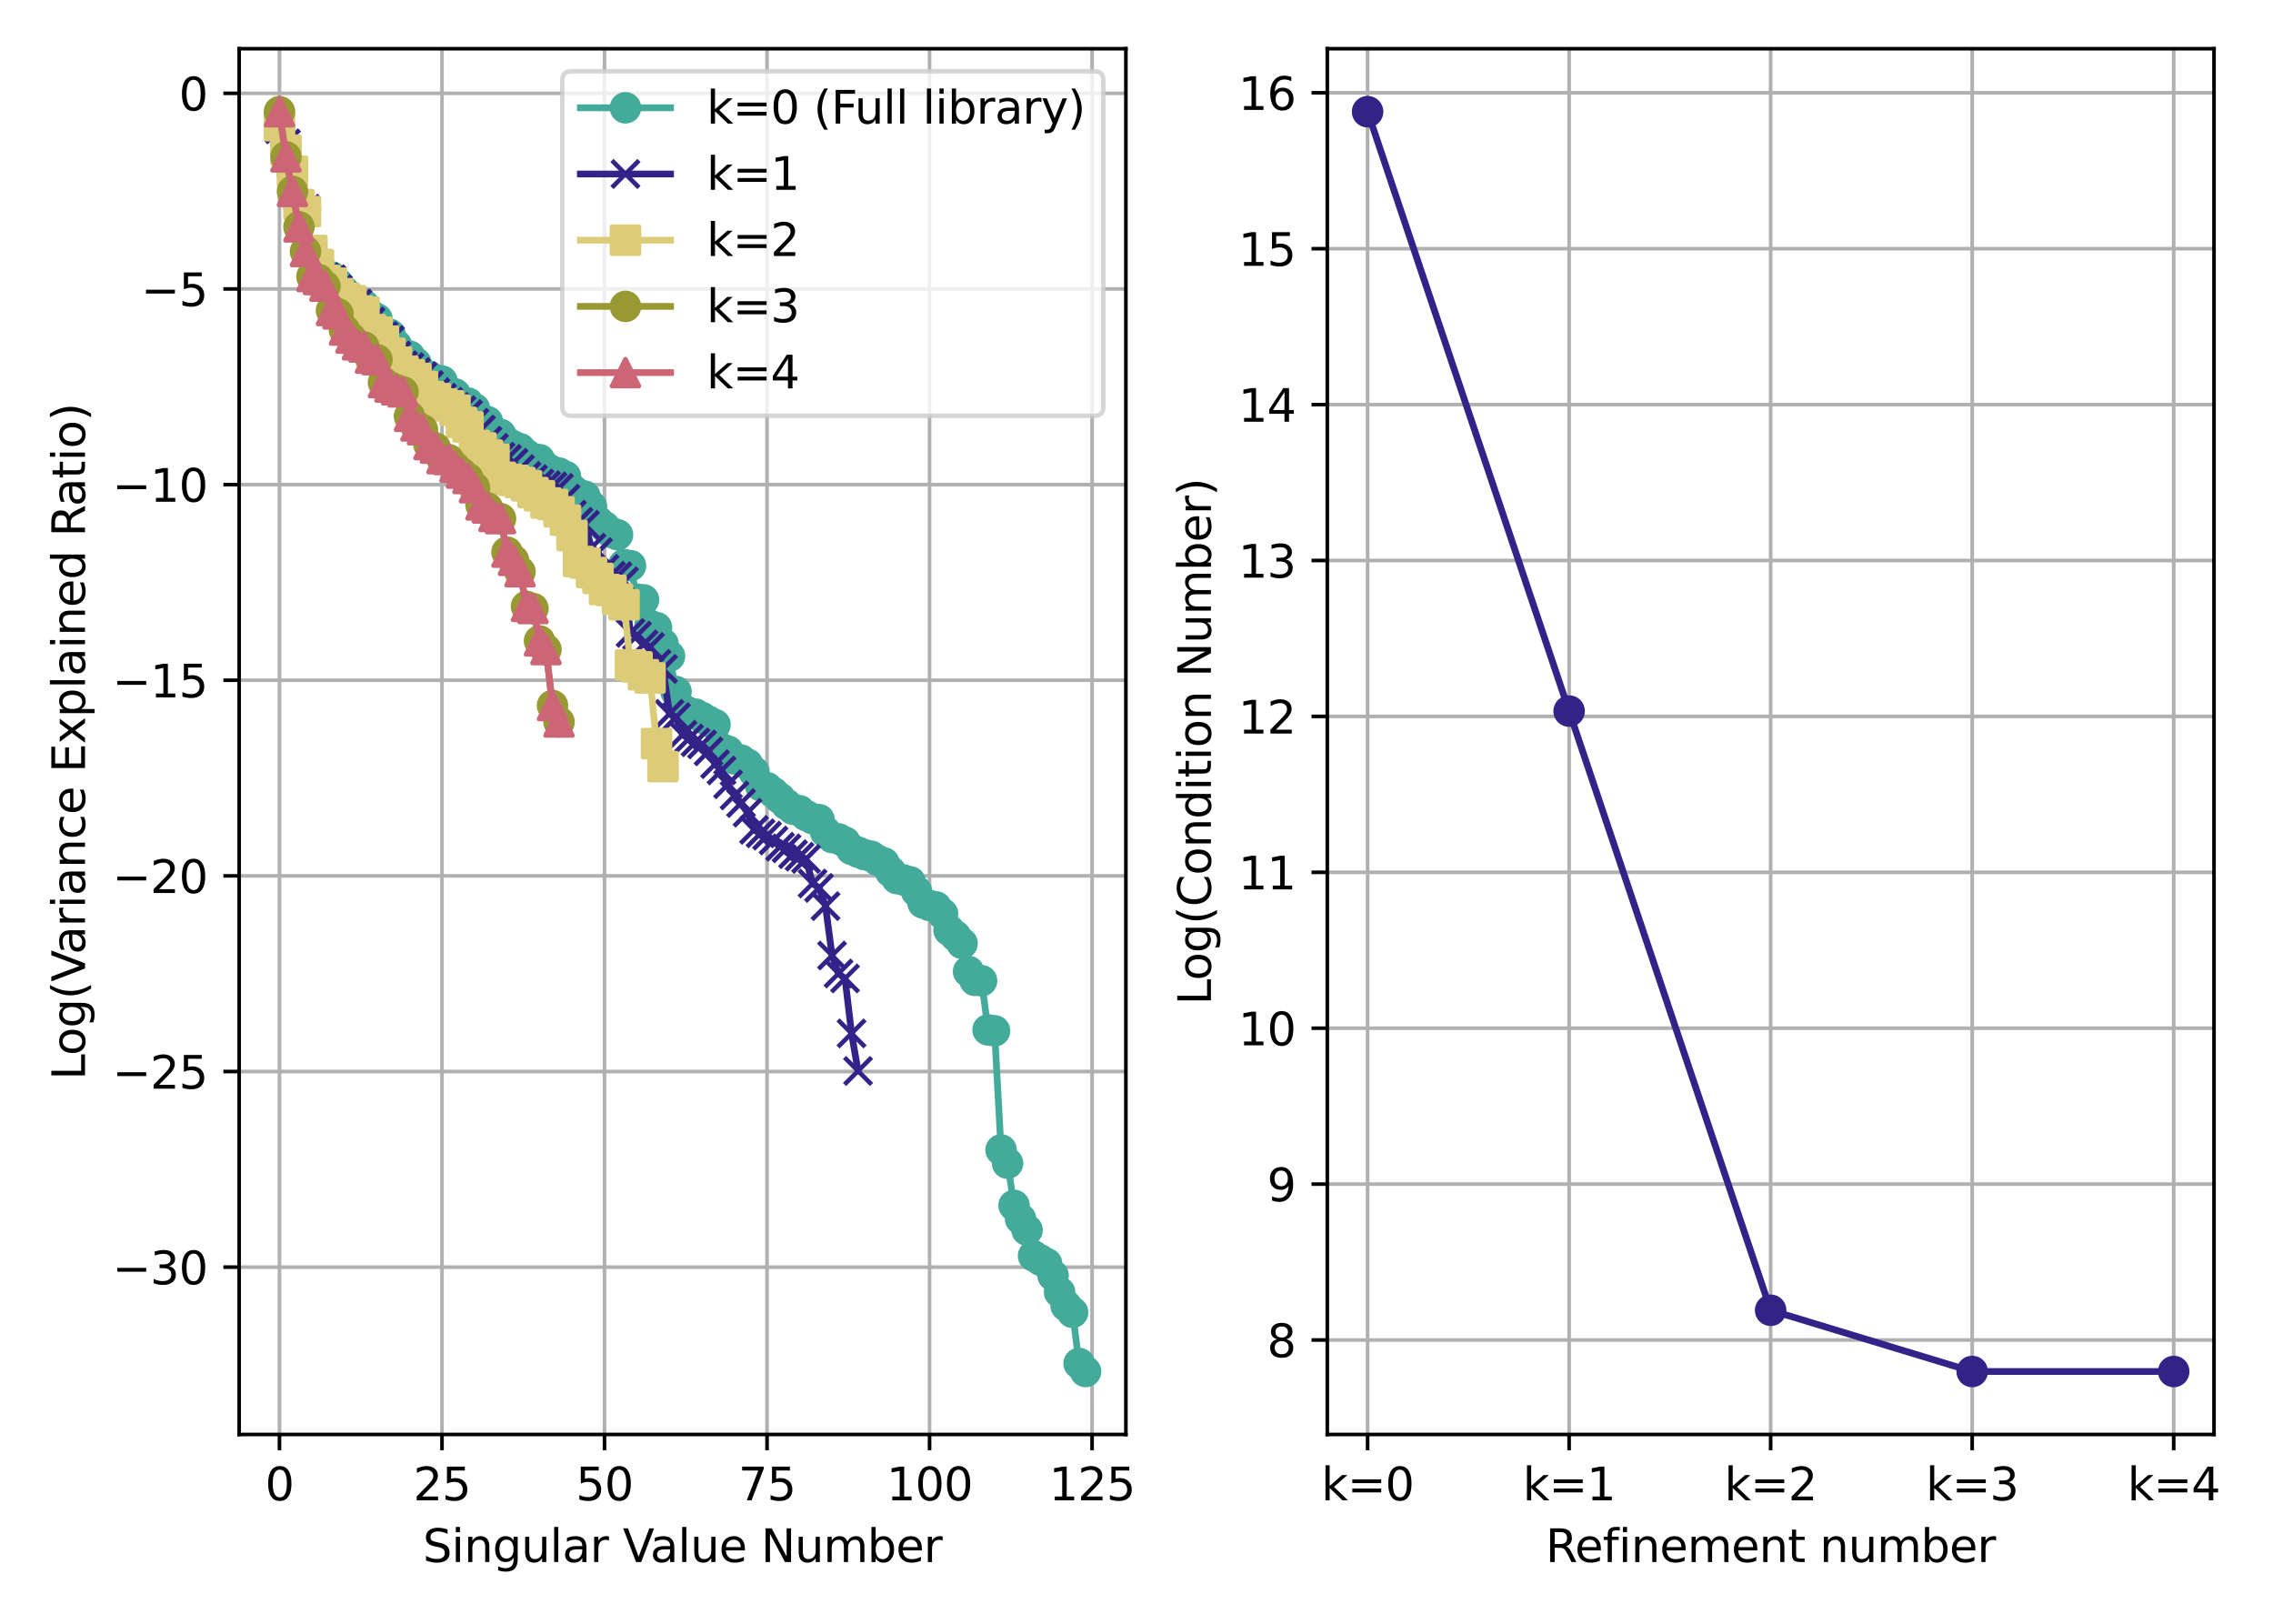<?xml version="1.0" encoding="utf-8" standalone="no"?>
<!DOCTYPE svg PUBLIC "-//W3C//DTD SVG 1.1//EN"
  "http://www.w3.org/Graphics/SVG/1.1/DTD/svg11.dtd">
<svg xmlns:xlink="http://www.w3.org/1999/xlink" width="504pt" height="360pt" viewBox="0 0 504 360" xmlns="http://www.w3.org/2000/svg" version="1.1">
 <defs>
  <style type="text/css">*{stroke-linejoin: round; stroke-linecap: butt}</style>
 </defs>
 <g id="figure_1">
  <g id="patch_1">
   <path d="M 0 360 
L 504 360 
L 504 0 
L 0 0 
z
" style="fill: #ffffff"/>
  </g>
  <g id="axes_1">
   <g id="patch_2">
    <path d="M 53.03 318.04 
L 249.645 318.04 
L 249.645 10.8 
L 53.03 10.8 
z
" style="fill: #ffffff"/>
   </g>
   <g id="matplotlib.axis_1">
    <g id="xtick_1">
     <g id="line2d_1">
      <path d="M 61.967 318.04 
L 61.967 10.8 
" clip-path="url(#pb5e8c30241)" style="fill: none; stroke: #b0b0b0; stroke-width: 0.8; stroke-linecap: square"/>
     </g>
     <g id="line2d_2">
      <defs>
       <path id="m7d4c3eb206" d="M 0 0 
L 0 3.5 
" style="stroke: #000000; stroke-width: 0.8"/>
      </defs>
      <g>
       <use xlink:href="#m7d4c3eb206" x="61.967" y="318.04" style="stroke: #000000; stroke-width: 0.8"/>
      </g>
     </g>
     <g id="text_1">
      <!-- 0 -->
      <g transform="translate(58.786 332.638) scale(0.1 -0.1)">
       <defs>
        <path id="DejaVuSans-30" d="M 2034 4250 
Q 1547 4250 1301 3770 
Q 1056 3291 1056 2328 
Q 1056 1369 1301 889 
Q 1547 409 2034 409 
Q 2525 409 2770 889 
Q 3016 1369 3016 2328 
Q 3016 3291 2770 3770 
Q 2525 4250 2034 4250 
z
M 2034 4750 
Q 2819 4750 3233 4129 
Q 3647 3509 3647 2328 
Q 3647 1150 3233 529 
Q 2819 -91 2034 -91 
Q 1250 -91 836 529 
Q 422 1150 422 2328 
Q 422 3509 836 4129 
Q 1250 4750 2034 4750 
z
" transform="scale(0.016)"/>
       </defs>
       <use xlink:href="#DejaVuSans-30"/>
      </g>
     </g>
    </g>
    <g id="xtick_2">
     <g id="line2d_3">
      <path d="M 98.004 318.04 
L 98.004 10.8 
" clip-path="url(#pb5e8c30241)" style="fill: none; stroke: #b0b0b0; stroke-width: 0.8; stroke-linecap: square"/>
     </g>
     <g id="line2d_4">
      <g>
       <use xlink:href="#m7d4c3eb206" x="98.004" y="318.04" style="stroke: #000000; stroke-width: 0.8"/>
      </g>
     </g>
     <g id="text_2">
      <!-- 25 -->
      <g transform="translate(91.641 332.638) scale(0.1 -0.1)">
       <defs>
        <path id="DejaVuSans-32" d="M 1228 531 
L 3431 531 
L 3431 0 
L 469 0 
L 469 531 
Q 828 903 1448 1529 
Q 2069 2156 2228 2338 
Q 2531 2678 2651 2914 
Q 2772 3150 2772 3378 
Q 2772 3750 2511 3984 
Q 2250 4219 1831 4219 
Q 1534 4219 1204 4116 
Q 875 4013 500 3803 
L 500 4441 
Q 881 4594 1212 4672 
Q 1544 4750 1819 4750 
Q 2544 4750 2975 4387 
Q 3406 4025 3406 3419 
Q 3406 3131 3298 2873 
Q 3191 2616 2906 2266 
Q 2828 2175 2409 1742 
Q 1991 1309 1228 531 
z
" transform="scale(0.016)"/>
        <path id="DejaVuSans-35" d="M 691 4666 
L 3169 4666 
L 3169 4134 
L 1269 4134 
L 1269 2991 
Q 1406 3038 1543 3061 
Q 1681 3084 1819 3084 
Q 2600 3084 3056 2656 
Q 3513 2228 3513 1497 
Q 3513 744 3044 326 
Q 2575 -91 1722 -91 
Q 1428 -91 1123 -41 
Q 819 9 494 109 
L 494 744 
Q 775 591 1075 516 
Q 1375 441 1709 441 
Q 2250 441 2565 725 
Q 2881 1009 2881 1497 
Q 2881 1984 2565 2268 
Q 2250 2553 1709 2553 
Q 1456 2553 1204 2497 
Q 953 2441 691 2322 
L 691 4666 
z
" transform="scale(0.016)"/>
       </defs>
       <use xlink:href="#DejaVuSans-32"/>
       <use xlink:href="#DejaVuSans-35" x="63.623"/>
      </g>
     </g>
    </g>
    <g id="xtick_3">
     <g id="line2d_5">
      <path d="M 134.04 318.04 
L 134.04 10.8 
" clip-path="url(#pb5e8c30241)" style="fill: none; stroke: #b0b0b0; stroke-width: 0.8; stroke-linecap: square"/>
     </g>
     <g id="line2d_6">
      <g>
       <use xlink:href="#m7d4c3eb206" x="134.04" y="318.04" style="stroke: #000000; stroke-width: 0.8"/>
      </g>
     </g>
     <g id="text_3">
      <!-- 50 -->
      <g transform="translate(127.678 332.638) scale(0.1 -0.1)">
       <use xlink:href="#DejaVuSans-35"/>
       <use xlink:href="#DejaVuSans-30" x="63.623"/>
      </g>
     </g>
    </g>
    <g id="xtick_4">
     <g id="line2d_7">
      <path d="M 170.077 318.04 
L 170.077 10.8 
" clip-path="url(#pb5e8c30241)" style="fill: none; stroke: #b0b0b0; stroke-width: 0.8; stroke-linecap: square"/>
     </g>
     <g id="line2d_8">
      <g>
       <use xlink:href="#m7d4c3eb206" x="170.077" y="318.04" style="stroke: #000000; stroke-width: 0.8"/>
      </g>
     </g>
     <g id="text_4">
      <!-- 75 -->
      <g transform="translate(163.714 332.638) scale(0.1 -0.1)">
       <defs>
        <path id="DejaVuSans-37" d="M 525 4666 
L 3525 4666 
L 3525 4397 
L 1831 0 
L 1172 0 
L 2766 4134 
L 525 4134 
L 525 4666 
z
" transform="scale(0.016)"/>
       </defs>
       <use xlink:href="#DejaVuSans-37"/>
       <use xlink:href="#DejaVuSans-35" x="63.623"/>
      </g>
     </g>
    </g>
    <g id="xtick_5">
     <g id="line2d_9">
      <path d="M 206.113 318.04 
L 206.113 10.8 
" clip-path="url(#pb5e8c30241)" style="fill: none; stroke: #b0b0b0; stroke-width: 0.8; stroke-linecap: square"/>
     </g>
     <g id="line2d_10">
      <g>
       <use xlink:href="#m7d4c3eb206" x="206.113" y="318.04" style="stroke: #000000; stroke-width: 0.8"/>
      </g>
     </g>
     <g id="text_5">
      <!-- 100 -->
      <g transform="translate(196.569 332.638) scale(0.1 -0.1)">
       <defs>
        <path id="DejaVuSans-31" d="M 794 531 
L 1825 531 
L 1825 4091 
L 703 3866 
L 703 4441 
L 1819 4666 
L 2450 4666 
L 2450 531 
L 3481 531 
L 3481 0 
L 794 0 
L 794 531 
z
" transform="scale(0.016)"/>
       </defs>
       <use xlink:href="#DejaVuSans-31"/>
       <use xlink:href="#DejaVuSans-30" x="63.623"/>
       <use xlink:href="#DejaVuSans-30" x="127.246"/>
      </g>
     </g>
    </g>
    <g id="xtick_6">
     <g id="line2d_11">
      <path d="M 242.15 318.04 
L 242.15 10.8 
" clip-path="url(#pb5e8c30241)" style="fill: none; stroke: #b0b0b0; stroke-width: 0.8; stroke-linecap: square"/>
     </g>
     <g id="line2d_12">
      <g>
       <use xlink:href="#m7d4c3eb206" x="242.15" y="318.04" style="stroke: #000000; stroke-width: 0.8"/>
      </g>
     </g>
     <g id="text_6">
      <!-- 125 -->
      <g transform="translate(232.606 332.638) scale(0.1 -0.1)">
       <use xlink:href="#DejaVuSans-31"/>
       <use xlink:href="#DejaVuSans-32" x="63.623"/>
       <use xlink:href="#DejaVuSans-35" x="127.246"/>
      </g>
     </g>
    </g>
    <g id="text_7">
     <!-- Singular Value Number -->
     <g transform="translate(93.759 346.317) scale(0.1 -0.1)">
      <defs>
       <path id="DejaVuSans-53" d="M 3425 4513 
L 3425 3897 
Q 3066 4069 2747 4153 
Q 2428 4238 2131 4238 
Q 1616 4238 1336 4038 
Q 1056 3838 1056 3469 
Q 1056 3159 1242 3001 
Q 1428 2844 1947 2747 
L 2328 2669 
Q 3034 2534 3370 2195 
Q 3706 1856 3706 1288 
Q 3706 609 3251 259 
Q 2797 -91 1919 -91 
Q 1588 -91 1214 -16 
Q 841 59 441 206 
L 441 856 
Q 825 641 1194 531 
Q 1563 422 1919 422 
Q 2459 422 2753 634 
Q 3047 847 3047 1241 
Q 3047 1584 2836 1778 
Q 2625 1972 2144 2069 
L 1759 2144 
Q 1053 2284 737 2584 
Q 422 2884 422 3419 
Q 422 4038 858 4394 
Q 1294 4750 2059 4750 
Q 2388 4750 2728 4690 
Q 3069 4631 3425 4513 
z
" transform="scale(0.016)"/>
       <path id="DejaVuSans-69" d="M 603 3500 
L 1178 3500 
L 1178 0 
L 603 0 
L 603 3500 
z
M 603 4863 
L 1178 4863 
L 1178 4134 
L 603 4134 
L 603 4863 
z
" transform="scale(0.016)"/>
       <path id="DejaVuSans-6e" d="M 3513 2113 
L 3513 0 
L 2938 0 
L 2938 2094 
Q 2938 2591 2744 2837 
Q 2550 3084 2163 3084 
Q 1697 3084 1428 2787 
Q 1159 2491 1159 1978 
L 1159 0 
L 581 0 
L 581 3500 
L 1159 3500 
L 1159 2956 
Q 1366 3272 1645 3428 
Q 1925 3584 2291 3584 
Q 2894 3584 3203 3211 
Q 3513 2838 3513 2113 
z
" transform="scale(0.016)"/>
       <path id="DejaVuSans-67" d="M 2906 1791 
Q 2906 2416 2648 2759 
Q 2391 3103 1925 3103 
Q 1463 3103 1205 2759 
Q 947 2416 947 1791 
Q 947 1169 1205 825 
Q 1463 481 1925 481 
Q 2391 481 2648 825 
Q 2906 1169 2906 1791 
z
M 3481 434 
Q 3481 -459 3084 -895 
Q 2688 -1331 1869 -1331 
Q 1566 -1331 1297 -1286 
Q 1028 -1241 775 -1147 
L 775 -588 
Q 1028 -725 1275 -790 
Q 1522 -856 1778 -856 
Q 2344 -856 2625 -561 
Q 2906 -266 2906 331 
L 2906 616 
Q 2728 306 2450 153 
Q 2172 0 1784 0 
Q 1141 0 747 490 
Q 353 981 353 1791 
Q 353 2603 747 3093 
Q 1141 3584 1784 3584 
Q 2172 3584 2450 3431 
Q 2728 3278 2906 2969 
L 2906 3500 
L 3481 3500 
L 3481 434 
z
" transform="scale(0.016)"/>
       <path id="DejaVuSans-75" d="M 544 1381 
L 544 3500 
L 1119 3500 
L 1119 1403 
Q 1119 906 1312 657 
Q 1506 409 1894 409 
Q 2359 409 2629 706 
Q 2900 1003 2900 1516 
L 2900 3500 
L 3475 3500 
L 3475 0 
L 2900 0 
L 2900 538 
Q 2691 219 2414 64 
Q 2138 -91 1772 -91 
Q 1169 -91 856 284 
Q 544 659 544 1381 
z
M 1991 3584 
L 1991 3584 
z
" transform="scale(0.016)"/>
       <path id="DejaVuSans-6c" d="M 603 4863 
L 1178 4863 
L 1178 0 
L 603 0 
L 603 4863 
z
" transform="scale(0.016)"/>
       <path id="DejaVuSans-61" d="M 2194 1759 
Q 1497 1759 1228 1600 
Q 959 1441 959 1056 
Q 959 750 1161 570 
Q 1363 391 1709 391 
Q 2188 391 2477 730 
Q 2766 1069 2766 1631 
L 2766 1759 
L 2194 1759 
z
M 3341 1997 
L 3341 0 
L 2766 0 
L 2766 531 
Q 2569 213 2275 61 
Q 1981 -91 1556 -91 
Q 1019 -91 701 211 
Q 384 513 384 1019 
Q 384 1609 779 1909 
Q 1175 2209 1959 2209 
L 2766 2209 
L 2766 2266 
Q 2766 2663 2505 2880 
Q 2244 3097 1772 3097 
Q 1472 3097 1187 3025 
Q 903 2953 641 2809 
L 641 3341 
Q 956 3463 1253 3523 
Q 1550 3584 1831 3584 
Q 2591 3584 2966 3190 
Q 3341 2797 3341 1997 
z
" transform="scale(0.016)"/>
       <path id="DejaVuSans-72" d="M 2631 2963 
Q 2534 3019 2420 3045 
Q 2306 3072 2169 3072 
Q 1681 3072 1420 2755 
Q 1159 2438 1159 1844 
L 1159 0 
L 581 0 
L 581 3500 
L 1159 3500 
L 1159 2956 
Q 1341 3275 1631 3429 
Q 1922 3584 2338 3584 
Q 2397 3584 2469 3576 
Q 2541 3569 2628 3553 
L 2631 2963 
z
" transform="scale(0.016)"/>
       <path id="DejaVuSans-20" transform="scale(0.016)"/>
       <path id="DejaVuSans-56" d="M 1831 0 
L 50 4666 
L 709 4666 
L 2188 738 
L 3669 4666 
L 4325 4666 
L 2547 0 
L 1831 0 
z
" transform="scale(0.016)"/>
       <path id="DejaVuSans-65" d="M 3597 1894 
L 3597 1613 
L 953 1613 
Q 991 1019 1311 708 
Q 1631 397 2203 397 
Q 2534 397 2845 478 
Q 3156 559 3463 722 
L 3463 178 
Q 3153 47 2828 -22 
Q 2503 -91 2169 -91 
Q 1331 -91 842 396 
Q 353 884 353 1716 
Q 353 2575 817 3079 
Q 1281 3584 2069 3584 
Q 2775 3584 3186 3129 
Q 3597 2675 3597 1894 
z
M 3022 2063 
Q 3016 2534 2758 2815 
Q 2500 3097 2075 3097 
Q 1594 3097 1305 2825 
Q 1016 2553 972 2059 
L 3022 2063 
z
" transform="scale(0.016)"/>
       <path id="DejaVuSans-4e" d="M 628 4666 
L 1478 4666 
L 3547 763 
L 3547 4666 
L 4159 4666 
L 4159 0 
L 3309 0 
L 1241 3903 
L 1241 0 
L 628 0 
L 628 4666 
z
" transform="scale(0.016)"/>
       <path id="DejaVuSans-6d" d="M 3328 2828 
Q 3544 3216 3844 3400 
Q 4144 3584 4550 3584 
Q 5097 3584 5394 3201 
Q 5691 2819 5691 2113 
L 5691 0 
L 5113 0 
L 5113 2094 
Q 5113 2597 4934 2840 
Q 4756 3084 4391 3084 
Q 3944 3084 3684 2787 
Q 3425 2491 3425 1978 
L 3425 0 
L 2847 0 
L 2847 2094 
Q 2847 2600 2669 2842 
Q 2491 3084 2119 3084 
Q 1678 3084 1418 2786 
Q 1159 2488 1159 1978 
L 1159 0 
L 581 0 
L 581 3500 
L 1159 3500 
L 1159 2956 
Q 1356 3278 1631 3431 
Q 1906 3584 2284 3584 
Q 2666 3584 2933 3390 
Q 3200 3197 3328 2828 
z
" transform="scale(0.016)"/>
       <path id="DejaVuSans-62" d="M 3116 1747 
Q 3116 2381 2855 2742 
Q 2594 3103 2138 3103 
Q 1681 3103 1420 2742 
Q 1159 2381 1159 1747 
Q 1159 1113 1420 752 
Q 1681 391 2138 391 
Q 2594 391 2855 752 
Q 3116 1113 3116 1747 
z
M 1159 2969 
Q 1341 3281 1617 3432 
Q 1894 3584 2278 3584 
Q 2916 3584 3314 3078 
Q 3713 2572 3713 1747 
Q 3713 922 3314 415 
Q 2916 -91 2278 -91 
Q 1894 -91 1617 61 
Q 1341 213 1159 525 
L 1159 0 
L 581 0 
L 581 4863 
L 1159 4863 
L 1159 2969 
z
" transform="scale(0.016)"/>
      </defs>
      <use xlink:href="#DejaVuSans-53"/>
      <use xlink:href="#DejaVuSans-69" x="63.477"/>
      <use xlink:href="#DejaVuSans-6e" x="91.26"/>
      <use xlink:href="#DejaVuSans-67" x="154.639"/>
      <use xlink:href="#DejaVuSans-75" x="218.115"/>
      <use xlink:href="#DejaVuSans-6c" x="281.494"/>
      <use xlink:href="#DejaVuSans-61" x="309.277"/>
      <use xlink:href="#DejaVuSans-72" x="370.557"/>
      <use xlink:href="#DejaVuSans-20" x="411.67"/>
      <use xlink:href="#DejaVuSans-56" x="443.457"/>
      <use xlink:href="#DejaVuSans-61" x="504.115"/>
      <use xlink:href="#DejaVuSans-6c" x="565.395"/>
      <use xlink:href="#DejaVuSans-75" x="593.178"/>
      <use xlink:href="#DejaVuSans-65" x="656.557"/>
      <use xlink:href="#DejaVuSans-20" x="718.08"/>
      <use xlink:href="#DejaVuSans-4e" x="749.867"/>
      <use xlink:href="#DejaVuSans-75" x="824.672"/>
      <use xlink:href="#DejaVuSans-6d" x="888.051"/>
      <use xlink:href="#DejaVuSans-62" x="985.463"/>
      <use xlink:href="#DejaVuSans-65" x="1048.939"/>
      <use xlink:href="#DejaVuSans-72" x="1110.463"/>
     </g>
    </g>
   </g>
   <g id="matplotlib.axis_2">
    <g id="ytick_1">
     <g id="line2d_13">
      <path d="M 53.03 280.939 
L 249.645 280.939 
" clip-path="url(#pb5e8c30241)" style="fill: none; stroke: #b0b0b0; stroke-width: 0.8; stroke-linecap: square"/>
     </g>
     <g id="line2d_14">
      <defs>
       <path id="m4a8aa36c1d" d="M 0 0 
L -3.5 0 
" style="stroke: #000000; stroke-width: 0.8"/>
      </defs>
      <g>
       <use xlink:href="#m4a8aa36c1d" x="53.03" y="280.939" style="stroke: #000000; stroke-width: 0.8"/>
      </g>
     </g>
     <g id="text_8">
      <!-- −30 -->
      <g transform="translate(24.925 284.738) scale(0.1 -0.1)">
       <defs>
        <path id="DejaVuSans-2212" d="M 678 2272 
L 4684 2272 
L 4684 1741 
L 678 1741 
L 678 2272 
z
" transform="scale(0.016)"/>
        <path id="DejaVuSans-33" d="M 2597 2516 
Q 3050 2419 3304 2112 
Q 3559 1806 3559 1356 
Q 3559 666 3084 287 
Q 2609 -91 1734 -91 
Q 1441 -91 1130 -33 
Q 819 25 488 141 
L 488 750 
Q 750 597 1062 519 
Q 1375 441 1716 441 
Q 2309 441 2620 675 
Q 2931 909 2931 1356 
Q 2931 1769 2642 2001 
Q 2353 2234 1838 2234 
L 1294 2234 
L 1294 2753 
L 1863 2753 
Q 2328 2753 2575 2939 
Q 2822 3125 2822 3475 
Q 2822 3834 2567 4026 
Q 2313 4219 1838 4219 
Q 1578 4219 1281 4162 
Q 984 4106 628 3988 
L 628 4550 
Q 988 4650 1302 4700 
Q 1616 4750 1894 4750 
Q 2613 4750 3031 4423 
Q 3450 4097 3450 3541 
Q 3450 3153 3228 2886 
Q 3006 2619 2597 2516 
z
" transform="scale(0.016)"/>
       </defs>
       <use xlink:href="#DejaVuSans-2212"/>
       <use xlink:href="#DejaVuSans-33" x="83.789"/>
       <use xlink:href="#DejaVuSans-30" x="147.412"/>
      </g>
     </g>
    </g>
    <g id="ytick_2">
     <g id="line2d_15">
      <path d="M 53.03 237.564 
L 249.645 237.564 
" clip-path="url(#pb5e8c30241)" style="fill: none; stroke: #b0b0b0; stroke-width: 0.8; stroke-linecap: square"/>
     </g>
     <g id="line2d_16">
      <g>
       <use xlink:href="#m4a8aa36c1d" x="53.03" y="237.564" style="stroke: #000000; stroke-width: 0.8"/>
      </g>
     </g>
     <g id="text_9">
      <!-- −25 -->
      <g transform="translate(24.925 241.363) scale(0.1 -0.1)">
       <use xlink:href="#DejaVuSans-2212"/>
       <use xlink:href="#DejaVuSans-32" x="83.789"/>
       <use xlink:href="#DejaVuSans-35" x="147.412"/>
      </g>
     </g>
    </g>
    <g id="ytick_3">
     <g id="line2d_17">
      <path d="M 53.03 194.189 
L 249.645 194.189 
" clip-path="url(#pb5e8c30241)" style="fill: none; stroke: #b0b0b0; stroke-width: 0.8; stroke-linecap: square"/>
     </g>
     <g id="line2d_18">
      <g>
       <use xlink:href="#m4a8aa36c1d" x="53.03" y="194.189" style="stroke: #000000; stroke-width: 0.8"/>
      </g>
     </g>
     <g id="text_10">
      <!-- −20 -->
      <g transform="translate(24.925 197.989) scale(0.1 -0.1)">
       <use xlink:href="#DejaVuSans-2212"/>
       <use xlink:href="#DejaVuSans-32" x="83.789"/>
       <use xlink:href="#DejaVuSans-30" x="147.412"/>
      </g>
     </g>
    </g>
    <g id="ytick_4">
     <g id="line2d_19">
      <path d="M 53.03 150.814 
L 249.645 150.814 
" clip-path="url(#pb5e8c30241)" style="fill: none; stroke: #b0b0b0; stroke-width: 0.8; stroke-linecap: square"/>
     </g>
     <g id="line2d_20">
      <g>
       <use xlink:href="#m4a8aa36c1d" x="53.03" y="150.814" style="stroke: #000000; stroke-width: 0.8"/>
      </g>
     </g>
     <g id="text_11">
      <!-- −15 -->
      <g transform="translate(24.925 154.614) scale(0.1 -0.1)">
       <use xlink:href="#DejaVuSans-2212"/>
       <use xlink:href="#DejaVuSans-31" x="83.789"/>
       <use xlink:href="#DejaVuSans-35" x="147.412"/>
      </g>
     </g>
    </g>
    <g id="ytick_5">
     <g id="line2d_21">
      <path d="M 53.03 107.44 
L 249.645 107.44 
" clip-path="url(#pb5e8c30241)" style="fill: none; stroke: #b0b0b0; stroke-width: 0.8; stroke-linecap: square"/>
     </g>
     <g id="line2d_22">
      <g>
       <use xlink:href="#m4a8aa36c1d" x="53.03" y="107.44" style="stroke: #000000; stroke-width: 0.8"/>
      </g>
     </g>
     <g id="text_12">
      <!-- −10 -->
      <g transform="translate(24.925 111.239) scale(0.1 -0.1)">
       <use xlink:href="#DejaVuSans-2212"/>
       <use xlink:href="#DejaVuSans-31" x="83.789"/>
       <use xlink:href="#DejaVuSans-30" x="147.412"/>
      </g>
     </g>
    </g>
    <g id="ytick_6">
     <g id="line2d_23">
      <path d="M 53.03 64.065 
L 249.645 64.065 
" clip-path="url(#pb5e8c30241)" style="fill: none; stroke: #b0b0b0; stroke-width: 0.8; stroke-linecap: square"/>
     </g>
     <g id="line2d_24">
      <g>
       <use xlink:href="#m4a8aa36c1d" x="53.03" y="64.065" style="stroke: #000000; stroke-width: 0.8"/>
      </g>
     </g>
     <g id="text_13">
      <!-- −5 -->
      <g transform="translate(31.288 67.864) scale(0.1 -0.1)">
       <use xlink:href="#DejaVuSans-2212"/>
       <use xlink:href="#DejaVuSans-35" x="83.789"/>
      </g>
     </g>
    </g>
    <g id="ytick_7">
     <g id="line2d_25">
      <path d="M 53.03 20.69 
L 249.645 20.69 
" clip-path="url(#pb5e8c30241)" style="fill: none; stroke: #b0b0b0; stroke-width: 0.8; stroke-linecap: square"/>
     </g>
     <g id="line2d_26">
      <g>
       <use xlink:href="#m4a8aa36c1d" x="53.03" y="20.69" style="stroke: #000000; stroke-width: 0.8"/>
      </g>
     </g>
     <g id="text_14">
      <!-- 0 -->
      <g transform="translate(39.667 24.489) scale(0.1 -0.1)">
       <use xlink:href="#DejaVuSans-30"/>
      </g>
     </g>
    </g>
    <g id="text_15">
     <!-- Log(Variance Explained Ratio) -->
     <g transform="translate(18.846 239.421) rotate(-90) scale(0.1 -0.1)">
      <defs>
       <path id="DejaVuSans-4c" d="M 628 4666 
L 1259 4666 
L 1259 531 
L 3531 531 
L 3531 0 
L 628 0 
L 628 4666 
z
" transform="scale(0.016)"/>
       <path id="DejaVuSans-6f" d="M 1959 3097 
Q 1497 3097 1228 2736 
Q 959 2375 959 1747 
Q 959 1119 1226 758 
Q 1494 397 1959 397 
Q 2419 397 2687 759 
Q 2956 1122 2956 1747 
Q 2956 2369 2687 2733 
Q 2419 3097 1959 3097 
z
M 1959 3584 
Q 2709 3584 3137 3096 
Q 3566 2609 3566 1747 
Q 3566 888 3137 398 
Q 2709 -91 1959 -91 
Q 1206 -91 779 398 
Q 353 888 353 1747 
Q 353 2609 779 3096 
Q 1206 3584 1959 3584 
z
" transform="scale(0.016)"/>
       <path id="DejaVuSans-28" d="M 1984 4856 
Q 1566 4138 1362 3434 
Q 1159 2731 1159 2009 
Q 1159 1288 1364 580 
Q 1569 -128 1984 -844 
L 1484 -844 
Q 1016 -109 783 600 
Q 550 1309 550 2009 
Q 550 2706 781 3412 
Q 1013 4119 1484 4856 
L 1984 4856 
z
" transform="scale(0.016)"/>
       <path id="DejaVuSans-63" d="M 3122 3366 
L 3122 2828 
Q 2878 2963 2633 3030 
Q 2388 3097 2138 3097 
Q 1578 3097 1268 2742 
Q 959 2388 959 1747 
Q 959 1106 1268 751 
Q 1578 397 2138 397 
Q 2388 397 2633 464 
Q 2878 531 3122 666 
L 3122 134 
Q 2881 22 2623 -34 
Q 2366 -91 2075 -91 
Q 1284 -91 818 406 
Q 353 903 353 1747 
Q 353 2603 823 3093 
Q 1294 3584 2113 3584 
Q 2378 3584 2631 3529 
Q 2884 3475 3122 3366 
z
" transform="scale(0.016)"/>
       <path id="DejaVuSans-45" d="M 628 4666 
L 3578 4666 
L 3578 4134 
L 1259 4134 
L 1259 2753 
L 3481 2753 
L 3481 2222 
L 1259 2222 
L 1259 531 
L 3634 531 
L 3634 0 
L 628 0 
L 628 4666 
z
" transform="scale(0.016)"/>
       <path id="DejaVuSans-78" d="M 3513 3500 
L 2247 1797 
L 3578 0 
L 2900 0 
L 1881 1375 
L 863 0 
L 184 0 
L 1544 1831 
L 300 3500 
L 978 3500 
L 1906 2253 
L 2834 3500 
L 3513 3500 
z
" transform="scale(0.016)"/>
       <path id="DejaVuSans-70" d="M 1159 525 
L 1159 -1331 
L 581 -1331 
L 581 3500 
L 1159 3500 
L 1159 2969 
Q 1341 3281 1617 3432 
Q 1894 3584 2278 3584 
Q 2916 3584 3314 3078 
Q 3713 2572 3713 1747 
Q 3713 922 3314 415 
Q 2916 -91 2278 -91 
Q 1894 -91 1617 61 
Q 1341 213 1159 525 
z
M 3116 1747 
Q 3116 2381 2855 2742 
Q 2594 3103 2138 3103 
Q 1681 3103 1420 2742 
Q 1159 2381 1159 1747 
Q 1159 1113 1420 752 
Q 1681 391 2138 391 
Q 2594 391 2855 752 
Q 3116 1113 3116 1747 
z
" transform="scale(0.016)"/>
       <path id="DejaVuSans-64" d="M 2906 2969 
L 2906 4863 
L 3481 4863 
L 3481 0 
L 2906 0 
L 2906 525 
Q 2725 213 2448 61 
Q 2172 -91 1784 -91 
Q 1150 -91 751 415 
Q 353 922 353 1747 
Q 353 2572 751 3078 
Q 1150 3584 1784 3584 
Q 2172 3584 2448 3432 
Q 2725 3281 2906 2969 
z
M 947 1747 
Q 947 1113 1208 752 
Q 1469 391 1925 391 
Q 2381 391 2643 752 
Q 2906 1113 2906 1747 
Q 2906 2381 2643 2742 
Q 2381 3103 1925 3103 
Q 1469 3103 1208 2742 
Q 947 2381 947 1747 
z
" transform="scale(0.016)"/>
       <path id="DejaVuSans-52" d="M 2841 2188 
Q 3044 2119 3236 1894 
Q 3428 1669 3622 1275 
L 4263 0 
L 3584 0 
L 2988 1197 
Q 2756 1666 2539 1819 
Q 2322 1972 1947 1972 
L 1259 1972 
L 1259 0 
L 628 0 
L 628 4666 
L 2053 4666 
Q 2853 4666 3247 4331 
Q 3641 3997 3641 3322 
Q 3641 2881 3436 2590 
Q 3231 2300 2841 2188 
z
M 1259 4147 
L 1259 2491 
L 2053 2491 
Q 2509 2491 2742 2702 
Q 2975 2913 2975 3322 
Q 2975 3731 2742 3939 
Q 2509 4147 2053 4147 
L 1259 4147 
z
" transform="scale(0.016)"/>
       <path id="DejaVuSans-74" d="M 1172 4494 
L 1172 3500 
L 2356 3500 
L 2356 3053 
L 1172 3053 
L 1172 1153 
Q 1172 725 1289 603 
Q 1406 481 1766 481 
L 2356 481 
L 2356 0 
L 1766 0 
Q 1100 0 847 248 
Q 594 497 594 1153 
L 594 3053 
L 172 3053 
L 172 3500 
L 594 3500 
L 594 4494 
L 1172 4494 
z
" transform="scale(0.016)"/>
       <path id="DejaVuSans-29" d="M 513 4856 
L 1013 4856 
Q 1481 4119 1714 3412 
Q 1947 2706 1947 2009 
Q 1947 1309 1714 600 
Q 1481 -109 1013 -844 
L 513 -844 
Q 928 -128 1133 580 
Q 1338 1288 1338 2009 
Q 1338 2731 1133 3434 
Q 928 4138 513 4856 
z
" transform="scale(0.016)"/>
      </defs>
      <use xlink:href="#DejaVuSans-4c"/>
      <use xlink:href="#DejaVuSans-6f" x="53.963"/>
      <use xlink:href="#DejaVuSans-67" x="115.145"/>
      <use xlink:href="#DejaVuSans-28" x="178.621"/>
      <use xlink:href="#DejaVuSans-56" x="217.635"/>
      <use xlink:href="#DejaVuSans-61" x="278.293"/>
      <use xlink:href="#DejaVuSans-72" x="339.572"/>
      <use xlink:href="#DejaVuSans-69" x="380.686"/>
      <use xlink:href="#DejaVuSans-61" x="408.469"/>
      <use xlink:href="#DejaVuSans-6e" x="469.748"/>
      <use xlink:href="#DejaVuSans-63" x="533.127"/>
      <use xlink:href="#DejaVuSans-65" x="588.107"/>
      <use xlink:href="#DejaVuSans-20" x="649.631"/>
      <use xlink:href="#DejaVuSans-45" x="681.418"/>
      <use xlink:href="#DejaVuSans-78" x="744.602"/>
      <use xlink:href="#DejaVuSans-70" x="803.781"/>
      <use xlink:href="#DejaVuSans-6c" x="867.258"/>
      <use xlink:href="#DejaVuSans-61" x="895.041"/>
      <use xlink:href="#DejaVuSans-69" x="956.32"/>
      <use xlink:href="#DejaVuSans-6e" x="984.104"/>
      <use xlink:href="#DejaVuSans-65" x="1047.482"/>
      <use xlink:href="#DejaVuSans-64" x="1109.006"/>
      <use xlink:href="#DejaVuSans-20" x="1172.482"/>
      <use xlink:href="#DejaVuSans-52" x="1204.27"/>
      <use xlink:href="#DejaVuSans-61" x="1271.502"/>
      <use xlink:href="#DejaVuSans-74" x="1332.781"/>
      <use xlink:href="#DejaVuSans-69" x="1371.99"/>
      <use xlink:href="#DejaVuSans-6f" x="1399.773"/>
      <use xlink:href="#DejaVuSans-29" x="1460.955"/>
     </g>
    </g>
   </g>
   <g id="line2d_27">
    <path d="M 61.967 28.58 
L 63.409 32.255 
L 64.85 38.623 
L 66.291 45.762 
L 67.733 46.483 
L 69.174 55.799 
L 70.616 58.627 
L 72.057 61.049 
L 73.499 61.391 
L 74.94 62.861 
L 76.382 64.683 
L 77.823 65.944 
L 79.265 66.629 
L 80.706 67.629 
L 82.147 69.77 
L 83.589 70.708 
L 85.03 73.831 
L 86.472 74.15 
L 87.913 76.552 
L 89.355 78.522 
L 90.796 78.958 
L 92.238 80.535 
L 93.679 83.093 
L 95.121 83.393 
L 96.562 84.207 
L 98.004 84.493 
L 99.445 86.715 
L 100.886 87.334 
L 102.328 89.069 
L 103.769 89.37 
L 105.211 90.62 
L 106.652 93.338 
L 108.094 93.489 
L 109.535 95.764 
L 110.977 96.308 
L 112.418 98.114 
L 113.86 98.914 
L 115.301 99.492 
L 116.743 100.796 
L 118.184 101.671 
L 119.625 101.92 
L 121.067 103.66 
L 122.508 104.499 
L 123.95 104.9 
L 125.391 105.627 
L 126.833 108.5 
L 128.274 109.53 
L 129.716 110.021 
L 131.157 112.296 
L 132.599 115.584 
L 134.04 116.762 
L 135.482 118.039 
L 136.923 118.559 
L 138.364 125.162 
L 139.806 125.416 
L 141.247 132.84 
L 142.689 132.99 
L 144.13 138.637 
L 145.572 139.138 
L 147.013 142.733 
L 148.455 145.473 
L 149.896 153.325 
L 151.338 157.225 
L 152.779 158 
L 154.22 158.338 
L 155.662 159.082 
L 157.103 159.919 
L 158.545 160.654 
L 159.986 165.973 
L 161.428 166.542 
L 162.869 168.275 
L 164.311 168.517 
L 165.752 169.435 
L 167.194 171.153 
L 168.635 174.162 
L 170.077 174.637 
L 171.518 175.756 
L 172.959 177.018 
L 174.401 178.358 
L 175.842 179.421 
L 177.284 179.757 
L 178.725 180.814 
L 180.167 181.501 
L 181.608 181.732 
L 183.05 184.429 
L 184.491 185.689 
L 185.933 185.996 
L 187.374 186.708 
L 188.816 188.323 
L 190.257 188.936 
L 191.698 189.492 
L 193.14 189.819 
L 194.581 190.731 
L 196.023 191.331 
L 197.464 193.25 
L 198.906 194.8 
L 200.347 195.093 
L 201.789 195.509 
L 203.23 197.635 
L 204.672 200.204 
L 206.113 200.747 
L 207.554 201.076 
L 208.996 202.597 
L 210.437 206.243 
L 211.879 207.532 
L 213.32 209.154 
L 214.762 215.386 
L 216.203 217.364 
L 217.645 217.438 
L 219.086 228.338 
L 220.528 228.544 
L 221.969 254.949 
L 223.411 257.897 
L 224.852 267.248 
L 226.293 270.249 
L 227.735 272.732 
L 229.176 278.439 
L 230.618 279.325 
L 232.059 280.146 
L 233.501 282.801 
L 234.942 286.489 
L 236.384 289.476 
L 237.825 290.965 
L 239.267 302.292 
L 240.708 304.075 
" clip-path="url(#pb5e8c30241)" style="fill: none; stroke: #44aa99; stroke-width: 1.5; stroke-linecap: square"/>
    <defs>
     <path id="m76e0bc6acb" d="M 0 3 
C 0.796 3 1.559 2.684 2.121 2.121 
C 2.684 1.559 3 0.796 3 0 
C 3 -0.796 2.684 -1.559 2.121 -2.121 
C 1.559 -2.684 0.796 -3 0 -3 
C -0.796 -3 -1.559 -2.684 -2.121 -2.121 
C -2.684 -1.559 -3 -0.796 -3 0 
C -3 0.796 -2.684 1.559 -2.121 2.121 
C -1.559 2.684 -0.796 3 0 3 
z
" style="stroke: #44aa99"/>
    </defs>
    <g clip-path="url(#pb5e8c30241)">
     <use xlink:href="#m76e0bc6acb" x="61.967" y="28.58" style="fill: #44aa99; stroke: #44aa99"/>
     <use xlink:href="#m76e0bc6acb" x="63.409" y="32.255" style="fill: #44aa99; stroke: #44aa99"/>
     <use xlink:href="#m76e0bc6acb" x="64.85" y="38.623" style="fill: #44aa99; stroke: #44aa99"/>
     <use xlink:href="#m76e0bc6acb" x="66.291" y="45.762" style="fill: #44aa99; stroke: #44aa99"/>
     <use xlink:href="#m76e0bc6acb" x="67.733" y="46.483" style="fill: #44aa99; stroke: #44aa99"/>
     <use xlink:href="#m76e0bc6acb" x="69.174" y="55.799" style="fill: #44aa99; stroke: #44aa99"/>
     <use xlink:href="#m76e0bc6acb" x="70.616" y="58.627" style="fill: #44aa99; stroke: #44aa99"/>
     <use xlink:href="#m76e0bc6acb" x="72.057" y="61.049" style="fill: #44aa99; stroke: #44aa99"/>
     <use xlink:href="#m76e0bc6acb" x="73.499" y="61.391" style="fill: #44aa99; stroke: #44aa99"/>
     <use xlink:href="#m76e0bc6acb" x="74.94" y="62.861" style="fill: #44aa99; stroke: #44aa99"/>
     <use xlink:href="#m76e0bc6acb" x="76.382" y="64.683" style="fill: #44aa99; stroke: #44aa99"/>
     <use xlink:href="#m76e0bc6acb" x="77.823" y="65.944" style="fill: #44aa99; stroke: #44aa99"/>
     <use xlink:href="#m76e0bc6acb" x="79.265" y="66.629" style="fill: #44aa99; stroke: #44aa99"/>
     <use xlink:href="#m76e0bc6acb" x="80.706" y="67.629" style="fill: #44aa99; stroke: #44aa99"/>
     <use xlink:href="#m76e0bc6acb" x="82.147" y="69.77" style="fill: #44aa99; stroke: #44aa99"/>
     <use xlink:href="#m76e0bc6acb" x="83.589" y="70.708" style="fill: #44aa99; stroke: #44aa99"/>
     <use xlink:href="#m76e0bc6acb" x="85.03" y="73.831" style="fill: #44aa99; stroke: #44aa99"/>
     <use xlink:href="#m76e0bc6acb" x="86.472" y="74.15" style="fill: #44aa99; stroke: #44aa99"/>
     <use xlink:href="#m76e0bc6acb" x="87.913" y="76.552" style="fill: #44aa99; stroke: #44aa99"/>
     <use xlink:href="#m76e0bc6acb" x="89.355" y="78.522" style="fill: #44aa99; stroke: #44aa99"/>
     <use xlink:href="#m76e0bc6acb" x="90.796" y="78.958" style="fill: #44aa99; stroke: #44aa99"/>
     <use xlink:href="#m76e0bc6acb" x="92.238" y="80.535" style="fill: #44aa99; stroke: #44aa99"/>
     <use xlink:href="#m76e0bc6acb" x="93.679" y="83.093" style="fill: #44aa99; stroke: #44aa99"/>
     <use xlink:href="#m76e0bc6acb" x="95.121" y="83.393" style="fill: #44aa99; stroke: #44aa99"/>
     <use xlink:href="#m76e0bc6acb" x="96.562" y="84.207" style="fill: #44aa99; stroke: #44aa99"/>
     <use xlink:href="#m76e0bc6acb" x="98.004" y="84.493" style="fill: #44aa99; stroke: #44aa99"/>
     <use xlink:href="#m76e0bc6acb" x="99.445" y="86.715" style="fill: #44aa99; stroke: #44aa99"/>
     <use xlink:href="#m76e0bc6acb" x="100.886" y="87.334" style="fill: #44aa99; stroke: #44aa99"/>
     <use xlink:href="#m76e0bc6acb" x="102.328" y="89.069" style="fill: #44aa99; stroke: #44aa99"/>
     <use xlink:href="#m76e0bc6acb" x="103.769" y="89.37" style="fill: #44aa99; stroke: #44aa99"/>
     <use xlink:href="#m76e0bc6acb" x="105.211" y="90.62" style="fill: #44aa99; stroke: #44aa99"/>
     <use xlink:href="#m76e0bc6acb" x="106.652" y="93.338" style="fill: #44aa99; stroke: #44aa99"/>
     <use xlink:href="#m76e0bc6acb" x="108.094" y="93.489" style="fill: #44aa99; stroke: #44aa99"/>
     <use xlink:href="#m76e0bc6acb" x="109.535" y="95.764" style="fill: #44aa99; stroke: #44aa99"/>
     <use xlink:href="#m76e0bc6acb" x="110.977" y="96.308" style="fill: #44aa99; stroke: #44aa99"/>
     <use xlink:href="#m76e0bc6acb" x="112.418" y="98.114" style="fill: #44aa99; stroke: #44aa99"/>
     <use xlink:href="#m76e0bc6acb" x="113.86" y="98.914" style="fill: #44aa99; stroke: #44aa99"/>
     <use xlink:href="#m76e0bc6acb" x="115.301" y="99.492" style="fill: #44aa99; stroke: #44aa99"/>
     <use xlink:href="#m76e0bc6acb" x="116.743" y="100.796" style="fill: #44aa99; stroke: #44aa99"/>
     <use xlink:href="#m76e0bc6acb" x="118.184" y="101.671" style="fill: #44aa99; stroke: #44aa99"/>
     <use xlink:href="#m76e0bc6acb" x="119.625" y="101.92" style="fill: #44aa99; stroke: #44aa99"/>
     <use xlink:href="#m76e0bc6acb" x="121.067" y="103.66" style="fill: #44aa99; stroke: #44aa99"/>
     <use xlink:href="#m76e0bc6acb" x="122.508" y="104.499" style="fill: #44aa99; stroke: #44aa99"/>
     <use xlink:href="#m76e0bc6acb" x="123.95" y="104.9" style="fill: #44aa99; stroke: #44aa99"/>
     <use xlink:href="#m76e0bc6acb" x="125.391" y="105.627" style="fill: #44aa99; stroke: #44aa99"/>
     <use xlink:href="#m76e0bc6acb" x="126.833" y="108.5" style="fill: #44aa99; stroke: #44aa99"/>
     <use xlink:href="#m76e0bc6acb" x="128.274" y="109.53" style="fill: #44aa99; stroke: #44aa99"/>
     <use xlink:href="#m76e0bc6acb" x="129.716" y="110.021" style="fill: #44aa99; stroke: #44aa99"/>
     <use xlink:href="#m76e0bc6acb" x="131.157" y="112.296" style="fill: #44aa99; stroke: #44aa99"/>
     <use xlink:href="#m76e0bc6acb" x="132.599" y="115.584" style="fill: #44aa99; stroke: #44aa99"/>
     <use xlink:href="#m76e0bc6acb" x="134.04" y="116.762" style="fill: #44aa99; stroke: #44aa99"/>
     <use xlink:href="#m76e0bc6acb" x="135.482" y="118.039" style="fill: #44aa99; stroke: #44aa99"/>
     <use xlink:href="#m76e0bc6acb" x="136.923" y="118.559" style="fill: #44aa99; stroke: #44aa99"/>
     <use xlink:href="#m76e0bc6acb" x="138.364" y="125.162" style="fill: #44aa99; stroke: #44aa99"/>
     <use xlink:href="#m76e0bc6acb" x="139.806" y="125.416" style="fill: #44aa99; stroke: #44aa99"/>
     <use xlink:href="#m76e0bc6acb" x="141.247" y="132.84" style="fill: #44aa99; stroke: #44aa99"/>
     <use xlink:href="#m76e0bc6acb" x="142.689" y="132.99" style="fill: #44aa99; stroke: #44aa99"/>
     <use xlink:href="#m76e0bc6acb" x="144.13" y="138.637" style="fill: #44aa99; stroke: #44aa99"/>
     <use xlink:href="#m76e0bc6acb" x="145.572" y="139.138" style="fill: #44aa99; stroke: #44aa99"/>
     <use xlink:href="#m76e0bc6acb" x="147.013" y="142.733" style="fill: #44aa99; stroke: #44aa99"/>
     <use xlink:href="#m76e0bc6acb" x="148.455" y="145.473" style="fill: #44aa99; stroke: #44aa99"/>
     <use xlink:href="#m76e0bc6acb" x="149.896" y="153.325" style="fill: #44aa99; stroke: #44aa99"/>
     <use xlink:href="#m76e0bc6acb" x="151.338" y="157.225" style="fill: #44aa99; stroke: #44aa99"/>
     <use xlink:href="#m76e0bc6acb" x="152.779" y="158" style="fill: #44aa99; stroke: #44aa99"/>
     <use xlink:href="#m76e0bc6acb" x="154.22" y="158.338" style="fill: #44aa99; stroke: #44aa99"/>
     <use xlink:href="#m76e0bc6acb" x="155.662" y="159.082" style="fill: #44aa99; stroke: #44aa99"/>
     <use xlink:href="#m76e0bc6acb" x="157.103" y="159.919" style="fill: #44aa99; stroke: #44aa99"/>
     <use xlink:href="#m76e0bc6acb" x="158.545" y="160.654" style="fill: #44aa99; stroke: #44aa99"/>
     <use xlink:href="#m76e0bc6acb" x="159.986" y="165.973" style="fill: #44aa99; stroke: #44aa99"/>
     <use xlink:href="#m76e0bc6acb" x="161.428" y="166.542" style="fill: #44aa99; stroke: #44aa99"/>
     <use xlink:href="#m76e0bc6acb" x="162.869" y="168.275" style="fill: #44aa99; stroke: #44aa99"/>
     <use xlink:href="#m76e0bc6acb" x="164.311" y="168.517" style="fill: #44aa99; stroke: #44aa99"/>
     <use xlink:href="#m76e0bc6acb" x="165.752" y="169.435" style="fill: #44aa99; stroke: #44aa99"/>
     <use xlink:href="#m76e0bc6acb" x="167.194" y="171.153" style="fill: #44aa99; stroke: #44aa99"/>
     <use xlink:href="#m76e0bc6acb" x="168.635" y="174.162" style="fill: #44aa99; stroke: #44aa99"/>
     <use xlink:href="#m76e0bc6acb" x="170.077" y="174.637" style="fill: #44aa99; stroke: #44aa99"/>
     <use xlink:href="#m76e0bc6acb" x="171.518" y="175.756" style="fill: #44aa99; stroke: #44aa99"/>
     <use xlink:href="#m76e0bc6acb" x="172.959" y="177.018" style="fill: #44aa99; stroke: #44aa99"/>
     <use xlink:href="#m76e0bc6acb" x="174.401" y="178.358" style="fill: #44aa99; stroke: #44aa99"/>
     <use xlink:href="#m76e0bc6acb" x="175.842" y="179.421" style="fill: #44aa99; stroke: #44aa99"/>
     <use xlink:href="#m76e0bc6acb" x="177.284" y="179.757" style="fill: #44aa99; stroke: #44aa99"/>
     <use xlink:href="#m76e0bc6acb" x="178.725" y="180.814" style="fill: #44aa99; stroke: #44aa99"/>
     <use xlink:href="#m76e0bc6acb" x="180.167" y="181.501" style="fill: #44aa99; stroke: #44aa99"/>
     <use xlink:href="#m76e0bc6acb" x="181.608" y="181.732" style="fill: #44aa99; stroke: #44aa99"/>
     <use xlink:href="#m76e0bc6acb" x="183.05" y="184.429" style="fill: #44aa99; stroke: #44aa99"/>
     <use xlink:href="#m76e0bc6acb" x="184.491" y="185.689" style="fill: #44aa99; stroke: #44aa99"/>
     <use xlink:href="#m76e0bc6acb" x="185.933" y="185.996" style="fill: #44aa99; stroke: #44aa99"/>
     <use xlink:href="#m76e0bc6acb" x="187.374" y="186.708" style="fill: #44aa99; stroke: #44aa99"/>
     <use xlink:href="#m76e0bc6acb" x="188.816" y="188.323" style="fill: #44aa99; stroke: #44aa99"/>
     <use xlink:href="#m76e0bc6acb" x="190.257" y="188.936" style="fill: #44aa99; stroke: #44aa99"/>
     <use xlink:href="#m76e0bc6acb" x="191.698" y="189.492" style="fill: #44aa99; stroke: #44aa99"/>
     <use xlink:href="#m76e0bc6acb" x="193.14" y="189.819" style="fill: #44aa99; stroke: #44aa99"/>
     <use xlink:href="#m76e0bc6acb" x="194.581" y="190.731" style="fill: #44aa99; stroke: #44aa99"/>
     <use xlink:href="#m76e0bc6acb" x="196.023" y="191.331" style="fill: #44aa99; stroke: #44aa99"/>
     <use xlink:href="#m76e0bc6acb" x="197.464" y="193.25" style="fill: #44aa99; stroke: #44aa99"/>
     <use xlink:href="#m76e0bc6acb" x="198.906" y="194.8" style="fill: #44aa99; stroke: #44aa99"/>
     <use xlink:href="#m76e0bc6acb" x="200.347" y="195.093" style="fill: #44aa99; stroke: #44aa99"/>
     <use xlink:href="#m76e0bc6acb" x="201.789" y="195.509" style="fill: #44aa99; stroke: #44aa99"/>
     <use xlink:href="#m76e0bc6acb" x="203.23" y="197.635" style="fill: #44aa99; stroke: #44aa99"/>
     <use xlink:href="#m76e0bc6acb" x="204.672" y="200.204" style="fill: #44aa99; stroke: #44aa99"/>
     <use xlink:href="#m76e0bc6acb" x="206.113" y="200.747" style="fill: #44aa99; stroke: #44aa99"/>
     <use xlink:href="#m76e0bc6acb" x="207.554" y="201.076" style="fill: #44aa99; stroke: #44aa99"/>
     <use xlink:href="#m76e0bc6acb" x="208.996" y="202.597" style="fill: #44aa99; stroke: #44aa99"/>
     <use xlink:href="#m76e0bc6acb" x="210.437" y="206.243" style="fill: #44aa99; stroke: #44aa99"/>
     <use xlink:href="#m76e0bc6acb" x="211.879" y="207.532" style="fill: #44aa99; stroke: #44aa99"/>
     <use xlink:href="#m76e0bc6acb" x="213.32" y="209.154" style="fill: #44aa99; stroke: #44aa99"/>
     <use xlink:href="#m76e0bc6acb" x="214.762" y="215.386" style="fill: #44aa99; stroke: #44aa99"/>
     <use xlink:href="#m76e0bc6acb" x="216.203" y="217.364" style="fill: #44aa99; stroke: #44aa99"/>
     <use xlink:href="#m76e0bc6acb" x="217.645" y="217.438" style="fill: #44aa99; stroke: #44aa99"/>
     <use xlink:href="#m76e0bc6acb" x="219.086" y="228.338" style="fill: #44aa99; stroke: #44aa99"/>
     <use xlink:href="#m76e0bc6acb" x="220.528" y="228.544" style="fill: #44aa99; stroke: #44aa99"/>
     <use xlink:href="#m76e0bc6acb" x="221.969" y="254.949" style="fill: #44aa99; stroke: #44aa99"/>
     <use xlink:href="#m76e0bc6acb" x="223.411" y="257.897" style="fill: #44aa99; stroke: #44aa99"/>
     <use xlink:href="#m76e0bc6acb" x="224.852" y="267.248" style="fill: #44aa99; stroke: #44aa99"/>
     <use xlink:href="#m76e0bc6acb" x="226.293" y="270.249" style="fill: #44aa99; stroke: #44aa99"/>
     <use xlink:href="#m76e0bc6acb" x="227.735" y="272.732" style="fill: #44aa99; stroke: #44aa99"/>
     <use xlink:href="#m76e0bc6acb" x="229.176" y="278.439" style="fill: #44aa99; stroke: #44aa99"/>
     <use xlink:href="#m76e0bc6acb" x="230.618" y="279.325" style="fill: #44aa99; stroke: #44aa99"/>
     <use xlink:href="#m76e0bc6acb" x="232.059" y="280.146" style="fill: #44aa99; stroke: #44aa99"/>
     <use xlink:href="#m76e0bc6acb" x="233.501" y="282.801" style="fill: #44aa99; stroke: #44aa99"/>
     <use xlink:href="#m76e0bc6acb" x="234.942" y="286.489" style="fill: #44aa99; stroke: #44aa99"/>
     <use xlink:href="#m76e0bc6acb" x="236.384" y="289.476" style="fill: #44aa99; stroke: #44aa99"/>
     <use xlink:href="#m76e0bc6acb" x="237.825" y="290.965" style="fill: #44aa99; stroke: #44aa99"/>
     <use xlink:href="#m76e0bc6acb" x="239.267" y="302.292" style="fill: #44aa99; stroke: #44aa99"/>
     <use xlink:href="#m76e0bc6acb" x="240.708" y="304.075" style="fill: #44aa99; stroke: #44aa99"/>
    </g>
   </g>
   <g id="line2d_28">
    <path d="M 61.967 28.659 
L 63.409 31.781 
L 64.85 38.707 
L 66.291 45.783 
L 67.733 46.286 
L 69.174 56.104 
L 70.616 59.231 
L 72.057 61.467 
L 73.499 61.915 
L 74.94 64.136 
L 76.382 66.067 
L 77.823 66.95 
L 79.265 67.269 
L 80.706 69.208 
L 82.147 71.27 
L 83.589 73.546 
L 85.03 74.475 
L 86.472 75.384 
L 87.913 78.815 
L 89.355 80.977 
L 90.796 81.395 
L 92.238 82.478 
L 93.679 83.407 
L 95.121 85.352 
L 96.562 86.936 
L 98.004 88.173 
L 99.445 89.075 
L 100.886 90.216 
L 102.328 90.942 
L 103.769 91.811 
L 105.211 93.711 
L 106.652 95.231 
L 108.094 97.703 
L 109.535 99.288 
L 110.977 101.233 
L 112.418 101.73 
L 113.86 102.597 
L 115.301 103.998 
L 116.743 105.5 
L 118.184 106.22 
L 119.625 107.189 
L 121.067 107.577 
L 122.508 107.828 
L 123.95 108.161 
L 125.391 110.57 
L 126.833 114.096 
L 128.274 115.67 
L 129.716 116.333 
L 131.157 121.411 
L 132.599 122.398 
L 134.04 126.117 
L 135.482 127.629 
L 136.923 127.741 
L 138.364 128.879 
L 139.806 140.323 
L 141.247 140.918 
L 142.689 142.869 
L 144.13 143.434 
L 145.572 147.171 
L 147.013 148.31 
L 148.455 158.255 
L 149.896 159.002 
L 151.338 162.899 
L 152.779 163.73 
L 154.22 164.563 
L 155.662 165.045 
L 157.103 166.593 
L 158.545 169.425 
L 159.986 170.818 
L 161.428 173.887 
L 162.869 176.352 
L 164.311 178.054 
L 165.752 180.171 
L 167.194 183.993 
L 168.635 184.756 
L 170.077 185.276 
L 171.518 186.344 
L 172.959 187.725 
L 174.401 188.085 
L 175.842 189.381 
L 177.284 189.939 
L 178.725 190.438 
L 180.167 195.88 
L 181.608 196.857 
L 183.05 200.896 
L 184.491 211.84 
L 185.933 215.832 
L 187.374 216.933 
L 188.816 229.112 
L 190.257 237.448 
" clip-path="url(#pb5e8c30241)" style="fill: none; stroke: #332288; stroke-width: 1.5; stroke-linecap: square"/>
    <defs>
     <path id="m3683691c80" d="M -3 3 
L 3 -3 
M -3 -3 
L 3 3 
" style="stroke: #332288"/>
    </defs>
    <g clip-path="url(#pb5e8c30241)">
     <use xlink:href="#m3683691c80" x="61.967" y="28.659" style="fill: #332288; stroke: #332288"/>
     <use xlink:href="#m3683691c80" x="63.409" y="31.781" style="fill: #332288; stroke: #332288"/>
     <use xlink:href="#m3683691c80" x="64.85" y="38.707" style="fill: #332288; stroke: #332288"/>
     <use xlink:href="#m3683691c80" x="66.291" y="45.783" style="fill: #332288; stroke: #332288"/>
     <use xlink:href="#m3683691c80" x="67.733" y="46.286" style="fill: #332288; stroke: #332288"/>
     <use xlink:href="#m3683691c80" x="69.174" y="56.104" style="fill: #332288; stroke: #332288"/>
     <use xlink:href="#m3683691c80" x="70.616" y="59.231" style="fill: #332288; stroke: #332288"/>
     <use xlink:href="#m3683691c80" x="72.057" y="61.467" style="fill: #332288; stroke: #332288"/>
     <use xlink:href="#m3683691c80" x="73.499" y="61.915" style="fill: #332288; stroke: #332288"/>
     <use xlink:href="#m3683691c80" x="74.94" y="64.136" style="fill: #332288; stroke: #332288"/>
     <use xlink:href="#m3683691c80" x="76.382" y="66.067" style="fill: #332288; stroke: #332288"/>
     <use xlink:href="#m3683691c80" x="77.823" y="66.95" style="fill: #332288; stroke: #332288"/>
     <use xlink:href="#m3683691c80" x="79.265" y="67.269" style="fill: #332288; stroke: #332288"/>
     <use xlink:href="#m3683691c80" x="80.706" y="69.208" style="fill: #332288; stroke: #332288"/>
     <use xlink:href="#m3683691c80" x="82.147" y="71.27" style="fill: #332288; stroke: #332288"/>
     <use xlink:href="#m3683691c80" x="83.589" y="73.546" style="fill: #332288; stroke: #332288"/>
     <use xlink:href="#m3683691c80" x="85.03" y="74.475" style="fill: #332288; stroke: #332288"/>
     <use xlink:href="#m3683691c80" x="86.472" y="75.384" style="fill: #332288; stroke: #332288"/>
     <use xlink:href="#m3683691c80" x="87.913" y="78.815" style="fill: #332288; stroke: #332288"/>
     <use xlink:href="#m3683691c80" x="89.355" y="80.977" style="fill: #332288; stroke: #332288"/>
     <use xlink:href="#m3683691c80" x="90.796" y="81.395" style="fill: #332288; stroke: #332288"/>
     <use xlink:href="#m3683691c80" x="92.238" y="82.478" style="fill: #332288; stroke: #332288"/>
     <use xlink:href="#m3683691c80" x="93.679" y="83.407" style="fill: #332288; stroke: #332288"/>
     <use xlink:href="#m3683691c80" x="95.121" y="85.352" style="fill: #332288; stroke: #332288"/>
     <use xlink:href="#m3683691c80" x="96.562" y="86.936" style="fill: #332288; stroke: #332288"/>
     <use xlink:href="#m3683691c80" x="98.004" y="88.173" style="fill: #332288; stroke: #332288"/>
     <use xlink:href="#m3683691c80" x="99.445" y="89.075" style="fill: #332288; stroke: #332288"/>
     <use xlink:href="#m3683691c80" x="100.886" y="90.216" style="fill: #332288; stroke: #332288"/>
     <use xlink:href="#m3683691c80" x="102.328" y="90.942" style="fill: #332288; stroke: #332288"/>
     <use xlink:href="#m3683691c80" x="103.769" y="91.811" style="fill: #332288; stroke: #332288"/>
     <use xlink:href="#m3683691c80" x="105.211" y="93.711" style="fill: #332288; stroke: #332288"/>
     <use xlink:href="#m3683691c80" x="106.652" y="95.231" style="fill: #332288; stroke: #332288"/>
     <use xlink:href="#m3683691c80" x="108.094" y="97.703" style="fill: #332288; stroke: #332288"/>
     <use xlink:href="#m3683691c80" x="109.535" y="99.288" style="fill: #332288; stroke: #332288"/>
     <use xlink:href="#m3683691c80" x="110.977" y="101.233" style="fill: #332288; stroke: #332288"/>
     <use xlink:href="#m3683691c80" x="112.418" y="101.73" style="fill: #332288; stroke: #332288"/>
     <use xlink:href="#m3683691c80" x="113.86" y="102.597" style="fill: #332288; stroke: #332288"/>
     <use xlink:href="#m3683691c80" x="115.301" y="103.998" style="fill: #332288; stroke: #332288"/>
     <use xlink:href="#m3683691c80" x="116.743" y="105.5" style="fill: #332288; stroke: #332288"/>
     <use xlink:href="#m3683691c80" x="118.184" y="106.22" style="fill: #332288; stroke: #332288"/>
     <use xlink:href="#m3683691c80" x="119.625" y="107.189" style="fill: #332288; stroke: #332288"/>
     <use xlink:href="#m3683691c80" x="121.067" y="107.577" style="fill: #332288; stroke: #332288"/>
     <use xlink:href="#m3683691c80" x="122.508" y="107.828" style="fill: #332288; stroke: #332288"/>
     <use xlink:href="#m3683691c80" x="123.95" y="108.161" style="fill: #332288; stroke: #332288"/>
     <use xlink:href="#m3683691c80" x="125.391" y="110.57" style="fill: #332288; stroke: #332288"/>
     <use xlink:href="#m3683691c80" x="126.833" y="114.096" style="fill: #332288; stroke: #332288"/>
     <use xlink:href="#m3683691c80" x="128.274" y="115.67" style="fill: #332288; stroke: #332288"/>
     <use xlink:href="#m3683691c80" x="129.716" y="116.333" style="fill: #332288; stroke: #332288"/>
     <use xlink:href="#m3683691c80" x="131.157" y="121.411" style="fill: #332288; stroke: #332288"/>
     <use xlink:href="#m3683691c80" x="132.599" y="122.398" style="fill: #332288; stroke: #332288"/>
     <use xlink:href="#m3683691c80" x="134.04" y="126.117" style="fill: #332288; stroke: #332288"/>
     <use xlink:href="#m3683691c80" x="135.482" y="127.629" style="fill: #332288; stroke: #332288"/>
     <use xlink:href="#m3683691c80" x="136.923" y="127.741" style="fill: #332288; stroke: #332288"/>
     <use xlink:href="#m3683691c80" x="138.364" y="128.879" style="fill: #332288; stroke: #332288"/>
     <use xlink:href="#m3683691c80" x="139.806" y="140.323" style="fill: #332288; stroke: #332288"/>
     <use xlink:href="#m3683691c80" x="141.247" y="140.918" style="fill: #332288; stroke: #332288"/>
     <use xlink:href="#m3683691c80" x="142.689" y="142.869" style="fill: #332288; stroke: #332288"/>
     <use xlink:href="#m3683691c80" x="144.13" y="143.434" style="fill: #332288; stroke: #332288"/>
     <use xlink:href="#m3683691c80" x="145.572" y="147.171" style="fill: #332288; stroke: #332288"/>
     <use xlink:href="#m3683691c80" x="147.013" y="148.31" style="fill: #332288; stroke: #332288"/>
     <use xlink:href="#m3683691c80" x="148.455" y="158.255" style="fill: #332288; stroke: #332288"/>
     <use xlink:href="#m3683691c80" x="149.896" y="159.002" style="fill: #332288; stroke: #332288"/>
     <use xlink:href="#m3683691c80" x="151.338" y="162.899" style="fill: #332288; stroke: #332288"/>
     <use xlink:href="#m3683691c80" x="152.779" y="163.73" style="fill: #332288; stroke: #332288"/>
     <use xlink:href="#m3683691c80" x="154.22" y="164.563" style="fill: #332288; stroke: #332288"/>
     <use xlink:href="#m3683691c80" x="155.662" y="165.045" style="fill: #332288; stroke: #332288"/>
     <use xlink:href="#m3683691c80" x="157.103" y="166.593" style="fill: #332288; stroke: #332288"/>
     <use xlink:href="#m3683691c80" x="158.545" y="169.425" style="fill: #332288; stroke: #332288"/>
     <use xlink:href="#m3683691c80" x="159.986" y="170.818" style="fill: #332288; stroke: #332288"/>
     <use xlink:href="#m3683691c80" x="161.428" y="173.887" style="fill: #332288; stroke: #332288"/>
     <use xlink:href="#m3683691c80" x="162.869" y="176.352" style="fill: #332288; stroke: #332288"/>
     <use xlink:href="#m3683691c80" x="164.311" y="178.054" style="fill: #332288; stroke: #332288"/>
     <use xlink:href="#m3683691c80" x="165.752" y="180.171" style="fill: #332288; stroke: #332288"/>
     <use xlink:href="#m3683691c80" x="167.194" y="183.993" style="fill: #332288; stroke: #332288"/>
     <use xlink:href="#m3683691c80" x="168.635" y="184.756" style="fill: #332288; stroke: #332288"/>
     <use xlink:href="#m3683691c80" x="170.077" y="185.276" style="fill: #332288; stroke: #332288"/>
     <use xlink:href="#m3683691c80" x="171.518" y="186.344" style="fill: #332288; stroke: #332288"/>
     <use xlink:href="#m3683691c80" x="172.959" y="187.725" style="fill: #332288; stroke: #332288"/>
     <use xlink:href="#m3683691c80" x="174.401" y="188.085" style="fill: #332288; stroke: #332288"/>
     <use xlink:href="#m3683691c80" x="175.842" y="189.381" style="fill: #332288; stroke: #332288"/>
     <use xlink:href="#m3683691c80" x="177.284" y="189.939" style="fill: #332288; stroke: #332288"/>
     <use xlink:href="#m3683691c80" x="178.725" y="190.438" style="fill: #332288; stroke: #332288"/>
     <use xlink:href="#m3683691c80" x="180.167" y="195.88" style="fill: #332288; stroke: #332288"/>
     <use xlink:href="#m3683691c80" x="181.608" y="196.857" style="fill: #332288; stroke: #332288"/>
     <use xlink:href="#m3683691c80" x="183.05" y="200.896" style="fill: #332288; stroke: #332288"/>
     <use xlink:href="#m3683691c80" x="184.491" y="211.84" style="fill: #332288; stroke: #332288"/>
     <use xlink:href="#m3683691c80" x="185.933" y="215.832" style="fill: #332288; stroke: #332288"/>
     <use xlink:href="#m3683691c80" x="187.374" y="216.933" style="fill: #332288; stroke: #332288"/>
     <use xlink:href="#m3683691c80" x="188.816" y="229.112" style="fill: #332288; stroke: #332288"/>
     <use xlink:href="#m3683691c80" x="190.257" y="237.448" style="fill: #332288; stroke: #332288"/>
    </g>
   </g>
   <g id="line2d_29">
    <path d="M 61.967 27.858 
L 63.409 33.307 
L 64.85 37.956 
L 66.291 45.356 
L 67.733 46.91 
L 69.174 55.537 
L 70.616 58.661 
L 72.057 62.154 
L 73.499 62.786 
L 74.94 65.128 
L 76.382 66.15 
L 77.823 66.703 
L 79.265 68.95 
L 80.706 69.22 
L 82.147 73.091 
L 83.589 73.655 
L 85.03 75.628 
L 86.472 78.332 
L 87.913 80.306 
L 89.355 82.31 
L 90.796 83.098 
L 92.238 83.912 
L 93.679 85.7 
L 95.121 87.961 
L 96.562 88.393 
L 98.004 89.566 
L 99.445 89.973 
L 100.886 90.934 
L 102.328 93.643 
L 103.769 94.656 
L 105.211 98.764 
L 106.652 99.317 
L 108.094 100.915 
L 109.535 101.848 
L 110.977 105.82 
L 112.418 106.268 
L 113.86 106.511 
L 115.301 106.981 
L 116.743 107.706 
L 118.184 109.217 
L 119.625 109.924 
L 121.067 111.524 
L 122.508 111.839 
L 123.95 113.482 
L 125.391 115.33 
L 126.833 118.733 
L 128.274 124.501 
L 129.716 124.832 
L 131.157 126.935 
L 132.599 128.247 
L 134.04 130.706 
L 135.482 130.914 
L 136.923 132.848 
L 138.364 134.066 
L 139.806 147.43 
L 141.247 147.856 
L 142.689 149.608 
L 144.13 150.307 
L 145.572 164.859 
L 147.013 169.967 
" clip-path="url(#pb5e8c30241)" style="fill: none; stroke: #ddcc77; stroke-width: 1.5; stroke-linecap: square"/>
    <defs>
     <path id="m5bf1655e80" d="M -3 3 
L 3 3 
L 3 -3 
L -3 -3 
z
" style="stroke: #ddcc77; stroke-linejoin: miter"/>
    </defs>
    <g clip-path="url(#pb5e8c30241)">
     <use xlink:href="#m5bf1655e80" x="61.967" y="27.858" style="fill: #ddcc77; stroke: #ddcc77; stroke-linejoin: miter"/>
     <use xlink:href="#m5bf1655e80" x="63.409" y="33.307" style="fill: #ddcc77; stroke: #ddcc77; stroke-linejoin: miter"/>
     <use xlink:href="#m5bf1655e80" x="64.85" y="37.956" style="fill: #ddcc77; stroke: #ddcc77; stroke-linejoin: miter"/>
     <use xlink:href="#m5bf1655e80" x="66.291" y="45.356" style="fill: #ddcc77; stroke: #ddcc77; stroke-linejoin: miter"/>
     <use xlink:href="#m5bf1655e80" x="67.733" y="46.91" style="fill: #ddcc77; stroke: #ddcc77; stroke-linejoin: miter"/>
     <use xlink:href="#m5bf1655e80" x="69.174" y="55.537" style="fill: #ddcc77; stroke: #ddcc77; stroke-linejoin: miter"/>
     <use xlink:href="#m5bf1655e80" x="70.616" y="58.661" style="fill: #ddcc77; stroke: #ddcc77; stroke-linejoin: miter"/>
     <use xlink:href="#m5bf1655e80" x="72.057" y="62.154" style="fill: #ddcc77; stroke: #ddcc77; stroke-linejoin: miter"/>
     <use xlink:href="#m5bf1655e80" x="73.499" y="62.786" style="fill: #ddcc77; stroke: #ddcc77; stroke-linejoin: miter"/>
     <use xlink:href="#m5bf1655e80" x="74.94" y="65.128" style="fill: #ddcc77; stroke: #ddcc77; stroke-linejoin: miter"/>
     <use xlink:href="#m5bf1655e80" x="76.382" y="66.15" style="fill: #ddcc77; stroke: #ddcc77; stroke-linejoin: miter"/>
     <use xlink:href="#m5bf1655e80" x="77.823" y="66.703" style="fill: #ddcc77; stroke: #ddcc77; stroke-linejoin: miter"/>
     <use xlink:href="#m5bf1655e80" x="79.265" y="68.95" style="fill: #ddcc77; stroke: #ddcc77; stroke-linejoin: miter"/>
     <use xlink:href="#m5bf1655e80" x="80.706" y="69.22" style="fill: #ddcc77; stroke: #ddcc77; stroke-linejoin: miter"/>
     <use xlink:href="#m5bf1655e80" x="82.147" y="73.091" style="fill: #ddcc77; stroke: #ddcc77; stroke-linejoin: miter"/>
     <use xlink:href="#m5bf1655e80" x="83.589" y="73.655" style="fill: #ddcc77; stroke: #ddcc77; stroke-linejoin: miter"/>
     <use xlink:href="#m5bf1655e80" x="85.03" y="75.628" style="fill: #ddcc77; stroke: #ddcc77; stroke-linejoin: miter"/>
     <use xlink:href="#m5bf1655e80" x="86.472" y="78.332" style="fill: #ddcc77; stroke: #ddcc77; stroke-linejoin: miter"/>
     <use xlink:href="#m5bf1655e80" x="87.913" y="80.306" style="fill: #ddcc77; stroke: #ddcc77; stroke-linejoin: miter"/>
     <use xlink:href="#m5bf1655e80" x="89.355" y="82.31" style="fill: #ddcc77; stroke: #ddcc77; stroke-linejoin: miter"/>
     <use xlink:href="#m5bf1655e80" x="90.796" y="83.098" style="fill: #ddcc77; stroke: #ddcc77; stroke-linejoin: miter"/>
     <use xlink:href="#m5bf1655e80" x="92.238" y="83.912" style="fill: #ddcc77; stroke: #ddcc77; stroke-linejoin: miter"/>
     <use xlink:href="#m5bf1655e80" x="93.679" y="85.7" style="fill: #ddcc77; stroke: #ddcc77; stroke-linejoin: miter"/>
     <use xlink:href="#m5bf1655e80" x="95.121" y="87.961" style="fill: #ddcc77; stroke: #ddcc77; stroke-linejoin: miter"/>
     <use xlink:href="#m5bf1655e80" x="96.562" y="88.393" style="fill: #ddcc77; stroke: #ddcc77; stroke-linejoin: miter"/>
     <use xlink:href="#m5bf1655e80" x="98.004" y="89.566" style="fill: #ddcc77; stroke: #ddcc77; stroke-linejoin: miter"/>
     <use xlink:href="#m5bf1655e80" x="99.445" y="89.973" style="fill: #ddcc77; stroke: #ddcc77; stroke-linejoin: miter"/>
     <use xlink:href="#m5bf1655e80" x="100.886" y="90.934" style="fill: #ddcc77; stroke: #ddcc77; stroke-linejoin: miter"/>
     <use xlink:href="#m5bf1655e80" x="102.328" y="93.643" style="fill: #ddcc77; stroke: #ddcc77; stroke-linejoin: miter"/>
     <use xlink:href="#m5bf1655e80" x="103.769" y="94.656" style="fill: #ddcc77; stroke: #ddcc77; stroke-linejoin: miter"/>
     <use xlink:href="#m5bf1655e80" x="105.211" y="98.764" style="fill: #ddcc77; stroke: #ddcc77; stroke-linejoin: miter"/>
     <use xlink:href="#m5bf1655e80" x="106.652" y="99.317" style="fill: #ddcc77; stroke: #ddcc77; stroke-linejoin: miter"/>
     <use xlink:href="#m5bf1655e80" x="108.094" y="100.915" style="fill: #ddcc77; stroke: #ddcc77; stroke-linejoin: miter"/>
     <use xlink:href="#m5bf1655e80" x="109.535" y="101.848" style="fill: #ddcc77; stroke: #ddcc77; stroke-linejoin: miter"/>
     <use xlink:href="#m5bf1655e80" x="110.977" y="105.82" style="fill: #ddcc77; stroke: #ddcc77; stroke-linejoin: miter"/>
     <use xlink:href="#m5bf1655e80" x="112.418" y="106.268" style="fill: #ddcc77; stroke: #ddcc77; stroke-linejoin: miter"/>
     <use xlink:href="#m5bf1655e80" x="113.86" y="106.511" style="fill: #ddcc77; stroke: #ddcc77; stroke-linejoin: miter"/>
     <use xlink:href="#m5bf1655e80" x="115.301" y="106.981" style="fill: #ddcc77; stroke: #ddcc77; stroke-linejoin: miter"/>
     <use xlink:href="#m5bf1655e80" x="116.743" y="107.706" style="fill: #ddcc77; stroke: #ddcc77; stroke-linejoin: miter"/>
     <use xlink:href="#m5bf1655e80" x="118.184" y="109.217" style="fill: #ddcc77; stroke: #ddcc77; stroke-linejoin: miter"/>
     <use xlink:href="#m5bf1655e80" x="119.625" y="109.924" style="fill: #ddcc77; stroke: #ddcc77; stroke-linejoin: miter"/>
     <use xlink:href="#m5bf1655e80" x="121.067" y="111.524" style="fill: #ddcc77; stroke: #ddcc77; stroke-linejoin: miter"/>
     <use xlink:href="#m5bf1655e80" x="122.508" y="111.839" style="fill: #ddcc77; stroke: #ddcc77; stroke-linejoin: miter"/>
     <use xlink:href="#m5bf1655e80" x="123.95" y="113.482" style="fill: #ddcc77; stroke: #ddcc77; stroke-linejoin: miter"/>
     <use xlink:href="#m5bf1655e80" x="125.391" y="115.33" style="fill: #ddcc77; stroke: #ddcc77; stroke-linejoin: miter"/>
     <use xlink:href="#m5bf1655e80" x="126.833" y="118.733" style="fill: #ddcc77; stroke: #ddcc77; stroke-linejoin: miter"/>
     <use xlink:href="#m5bf1655e80" x="128.274" y="124.501" style="fill: #ddcc77; stroke: #ddcc77; stroke-linejoin: miter"/>
     <use xlink:href="#m5bf1655e80" x="129.716" y="124.832" style="fill: #ddcc77; stroke: #ddcc77; stroke-linejoin: miter"/>
     <use xlink:href="#m5bf1655e80" x="131.157" y="126.935" style="fill: #ddcc77; stroke: #ddcc77; stroke-linejoin: miter"/>
     <use xlink:href="#m5bf1655e80" x="132.599" y="128.247" style="fill: #ddcc77; stroke: #ddcc77; stroke-linejoin: miter"/>
     <use xlink:href="#m5bf1655e80" x="134.04" y="130.706" style="fill: #ddcc77; stroke: #ddcc77; stroke-linejoin: miter"/>
     <use xlink:href="#m5bf1655e80" x="135.482" y="130.914" style="fill: #ddcc77; stroke: #ddcc77; stroke-linejoin: miter"/>
     <use xlink:href="#m5bf1655e80" x="136.923" y="132.848" style="fill: #ddcc77; stroke: #ddcc77; stroke-linejoin: miter"/>
     <use xlink:href="#m5bf1655e80" x="138.364" y="134.066" style="fill: #ddcc77; stroke: #ddcc77; stroke-linejoin: miter"/>
     <use xlink:href="#m5bf1655e80" x="139.806" y="147.43" style="fill: #ddcc77; stroke: #ddcc77; stroke-linejoin: miter"/>
     <use xlink:href="#m5bf1655e80" x="141.247" y="147.856" style="fill: #ddcc77; stroke: #ddcc77; stroke-linejoin: miter"/>
     <use xlink:href="#m5bf1655e80" x="142.689" y="149.608" style="fill: #ddcc77; stroke: #ddcc77; stroke-linejoin: miter"/>
     <use xlink:href="#m5bf1655e80" x="144.13" y="150.307" style="fill: #ddcc77; stroke: #ddcc77; stroke-linejoin: miter"/>
     <use xlink:href="#m5bf1655e80" x="145.572" y="164.859" style="fill: #ddcc77; stroke: #ddcc77; stroke-linejoin: miter"/>
     <use xlink:href="#m5bf1655e80" x="147.013" y="169.967" style="fill: #ddcc77; stroke: #ddcc77; stroke-linejoin: miter"/>
    </g>
   </g>
   <g id="line2d_30">
    <path d="M 61.967 24.765 
L 63.409 34.781 
L 64.85 42.432 
L 66.291 50.297 
L 67.733 55.754 
L 69.174 61.305 
L 70.616 61.974 
L 72.057 63.445 
L 73.499 68.828 
L 74.94 69.589 
L 76.382 73.18 
L 77.823 74.95 
L 79.265 76.44 
L 80.706 76.93 
L 82.147 79.41 
L 83.589 79.751 
L 85.03 84.828 
L 86.472 85.805 
L 87.913 86.41 
L 89.355 86.888 
L 90.796 92.306 
L 92.238 94.429 
L 93.679 95.272 
L 95.121 98.57 
L 96.562 99.36 
L 98.004 101.683 
L 99.445 101.884 
L 100.886 103.564 
L 102.328 104.889 
L 103.769 106.085 
L 105.211 108.131 
L 106.652 111.942 
L 108.094 112.623 
L 109.535 114.503 
L 110.977 114.985 
L 112.418 122.418 
L 113.86 124.234 
L 115.301 126.767 
L 116.743 134.442 
L 118.184 134.912 
L 119.625 142.096 
L 121.067 144.013 
L 122.508 156.419 
L 123.95 160.062 
" clip-path="url(#pb5e8c30241)" style="fill: none; stroke: #999933; stroke-width: 1.5; stroke-linecap: square"/>
    <defs>
     <path id="m59fc8ffc50" d="M 0 3 
C 0.796 3 1.559 2.684 2.121 2.121 
C 2.684 1.559 3 0.796 3 0 
C 3 -0.796 2.684 -1.559 2.121 -2.121 
C 1.559 -2.684 0.796 -3 0 -3 
C -0.796 -3 -1.559 -2.684 -2.121 -2.121 
C -2.684 -1.559 -3 -0.796 -3 0 
C -3 0.796 -2.684 1.559 -2.121 2.121 
C -1.559 2.684 -0.796 3 0 3 
z
" style="stroke: #999933"/>
    </defs>
    <g clip-path="url(#pb5e8c30241)">
     <use xlink:href="#m59fc8ffc50" x="61.967" y="24.765" style="fill: #999933; stroke: #999933"/>
     <use xlink:href="#m59fc8ffc50" x="63.409" y="34.781" style="fill: #999933; stroke: #999933"/>
     <use xlink:href="#m59fc8ffc50" x="64.85" y="42.432" style="fill: #999933; stroke: #999933"/>
     <use xlink:href="#m59fc8ffc50" x="66.291" y="50.297" style="fill: #999933; stroke: #999933"/>
     <use xlink:href="#m59fc8ffc50" x="67.733" y="55.754" style="fill: #999933; stroke: #999933"/>
     <use xlink:href="#m59fc8ffc50" x="69.174" y="61.305" style="fill: #999933; stroke: #999933"/>
     <use xlink:href="#m59fc8ffc50" x="70.616" y="61.974" style="fill: #999933; stroke: #999933"/>
     <use xlink:href="#m59fc8ffc50" x="72.057" y="63.445" style="fill: #999933; stroke: #999933"/>
     <use xlink:href="#m59fc8ffc50" x="73.499" y="68.828" style="fill: #999933; stroke: #999933"/>
     <use xlink:href="#m59fc8ffc50" x="74.94" y="69.589" style="fill: #999933; stroke: #999933"/>
     <use xlink:href="#m59fc8ffc50" x="76.382" y="73.18" style="fill: #999933; stroke: #999933"/>
     <use xlink:href="#m59fc8ffc50" x="77.823" y="74.95" style="fill: #999933; stroke: #999933"/>
     <use xlink:href="#m59fc8ffc50" x="79.265" y="76.44" style="fill: #999933; stroke: #999933"/>
     <use xlink:href="#m59fc8ffc50" x="80.706" y="76.93" style="fill: #999933; stroke: #999933"/>
     <use xlink:href="#m59fc8ffc50" x="82.147" y="79.41" style="fill: #999933; stroke: #999933"/>
     <use xlink:href="#m59fc8ffc50" x="83.589" y="79.751" style="fill: #999933; stroke: #999933"/>
     <use xlink:href="#m59fc8ffc50" x="85.03" y="84.828" style="fill: #999933; stroke: #999933"/>
     <use xlink:href="#m59fc8ffc50" x="86.472" y="85.805" style="fill: #999933; stroke: #999933"/>
     <use xlink:href="#m59fc8ffc50" x="87.913" y="86.41" style="fill: #999933; stroke: #999933"/>
     <use xlink:href="#m59fc8ffc50" x="89.355" y="86.888" style="fill: #999933; stroke: #999933"/>
     <use xlink:href="#m59fc8ffc50" x="90.796" y="92.306" style="fill: #999933; stroke: #999933"/>
     <use xlink:href="#m59fc8ffc50" x="92.238" y="94.429" style="fill: #999933; stroke: #999933"/>
     <use xlink:href="#m59fc8ffc50" x="93.679" y="95.272" style="fill: #999933; stroke: #999933"/>
     <use xlink:href="#m59fc8ffc50" x="95.121" y="98.57" style="fill: #999933; stroke: #999933"/>
     <use xlink:href="#m59fc8ffc50" x="96.562" y="99.36" style="fill: #999933; stroke: #999933"/>
     <use xlink:href="#m59fc8ffc50" x="98.004" y="101.683" style="fill: #999933; stroke: #999933"/>
     <use xlink:href="#m59fc8ffc50" x="99.445" y="101.884" style="fill: #999933; stroke: #999933"/>
     <use xlink:href="#m59fc8ffc50" x="100.886" y="103.564" style="fill: #999933; stroke: #999933"/>
     <use xlink:href="#m59fc8ffc50" x="102.328" y="104.889" style="fill: #999933; stroke: #999933"/>
     <use xlink:href="#m59fc8ffc50" x="103.769" y="106.085" style="fill: #999933; stroke: #999933"/>
     <use xlink:href="#m59fc8ffc50" x="105.211" y="108.131" style="fill: #999933; stroke: #999933"/>
     <use xlink:href="#m59fc8ffc50" x="106.652" y="111.942" style="fill: #999933; stroke: #999933"/>
     <use xlink:href="#m59fc8ffc50" x="108.094" y="112.623" style="fill: #999933; stroke: #999933"/>
     <use xlink:href="#m59fc8ffc50" x="109.535" y="114.503" style="fill: #999933; stroke: #999933"/>
     <use xlink:href="#m59fc8ffc50" x="110.977" y="114.985" style="fill: #999933; stroke: #999933"/>
     <use xlink:href="#m59fc8ffc50" x="112.418" y="122.418" style="fill: #999933; stroke: #999933"/>
     <use xlink:href="#m59fc8ffc50" x="113.86" y="124.234" style="fill: #999933; stroke: #999933"/>
     <use xlink:href="#m59fc8ffc50" x="115.301" y="126.767" style="fill: #999933; stroke: #999933"/>
     <use xlink:href="#m59fc8ffc50" x="116.743" y="134.442" style="fill: #999933; stroke: #999933"/>
     <use xlink:href="#m59fc8ffc50" x="118.184" y="134.912" style="fill: #999933; stroke: #999933"/>
     <use xlink:href="#m59fc8ffc50" x="119.625" y="142.096" style="fill: #999933; stroke: #999933"/>
     <use xlink:href="#m59fc8ffc50" x="121.067" y="144.013" style="fill: #999933; stroke: #999933"/>
     <use xlink:href="#m59fc8ffc50" x="122.508" y="156.419" style="fill: #999933; stroke: #999933"/>
     <use xlink:href="#m59fc8ffc50" x="123.95" y="160.062" style="fill: #999933; stroke: #999933"/>
    </g>
   </g>
   <g id="line2d_31">
    <path d="M 61.967 24.765 
L 63.409 34.781 
L 64.85 42.432 
L 66.291 50.297 
L 67.733 55.754 
L 69.174 61.305 
L 70.616 61.974 
L 72.057 63.445 
L 73.499 68.828 
L 74.94 69.589 
L 76.382 73.18 
L 77.823 74.95 
L 79.265 76.44 
L 80.706 76.93 
L 82.147 79.41 
L 83.589 79.751 
L 85.03 84.828 
L 86.472 85.805 
L 87.913 86.41 
L 89.355 86.888 
L 90.796 92.306 
L 92.238 94.429 
L 93.679 95.272 
L 95.121 98.57 
L 96.562 99.36 
L 98.004 101.683 
L 99.445 101.884 
L 100.886 103.564 
L 102.328 104.889 
L 103.769 106.085 
L 105.211 108.131 
L 106.652 111.942 
L 108.094 112.623 
L 109.535 114.503 
L 110.977 114.985 
L 112.418 122.418 
L 113.86 124.234 
L 115.301 126.767 
L 116.743 134.442 
L 118.184 134.912 
L 119.625 142.096 
L 121.067 144.013 
L 122.508 156.419 
L 123.95 160.062 
" clip-path="url(#pb5e8c30241)" style="fill: none; stroke: #cc6677; stroke-width: 1.5; stroke-linecap: square"/>
    <defs>
     <path id="m494fe19233" d="M 0 -3 
L -3 3 
L 3 3 
z
" style="stroke: #cc6677; stroke-linejoin: miter"/>
    </defs>
    <g clip-path="url(#pb5e8c30241)">
     <use xlink:href="#m494fe19233" x="61.967" y="24.765" style="fill: #cc6677; stroke: #cc6677; stroke-linejoin: miter"/>
     <use xlink:href="#m494fe19233" x="63.409" y="34.781" style="fill: #cc6677; stroke: #cc6677; stroke-linejoin: miter"/>
     <use xlink:href="#m494fe19233" x="64.85" y="42.432" style="fill: #cc6677; stroke: #cc6677; stroke-linejoin: miter"/>
     <use xlink:href="#m494fe19233" x="66.291" y="50.297" style="fill: #cc6677; stroke: #cc6677; stroke-linejoin: miter"/>
     <use xlink:href="#m494fe19233" x="67.733" y="55.754" style="fill: #cc6677; stroke: #cc6677; stroke-linejoin: miter"/>
     <use xlink:href="#m494fe19233" x="69.174" y="61.305" style="fill: #cc6677; stroke: #cc6677; stroke-linejoin: miter"/>
     <use xlink:href="#m494fe19233" x="70.616" y="61.974" style="fill: #cc6677; stroke: #cc6677; stroke-linejoin: miter"/>
     <use xlink:href="#m494fe19233" x="72.057" y="63.445" style="fill: #cc6677; stroke: #cc6677; stroke-linejoin: miter"/>
     <use xlink:href="#m494fe19233" x="73.499" y="68.828" style="fill: #cc6677; stroke: #cc6677; stroke-linejoin: miter"/>
     <use xlink:href="#m494fe19233" x="74.94" y="69.589" style="fill: #cc6677; stroke: #cc6677; stroke-linejoin: miter"/>
     <use xlink:href="#m494fe19233" x="76.382" y="73.18" style="fill: #cc6677; stroke: #cc6677; stroke-linejoin: miter"/>
     <use xlink:href="#m494fe19233" x="77.823" y="74.95" style="fill: #cc6677; stroke: #cc6677; stroke-linejoin: miter"/>
     <use xlink:href="#m494fe19233" x="79.265" y="76.44" style="fill: #cc6677; stroke: #cc6677; stroke-linejoin: miter"/>
     <use xlink:href="#m494fe19233" x="80.706" y="76.93" style="fill: #cc6677; stroke: #cc6677; stroke-linejoin: miter"/>
     <use xlink:href="#m494fe19233" x="82.147" y="79.41" style="fill: #cc6677; stroke: #cc6677; stroke-linejoin: miter"/>
     <use xlink:href="#m494fe19233" x="83.589" y="79.751" style="fill: #cc6677; stroke: #cc6677; stroke-linejoin: miter"/>
     <use xlink:href="#m494fe19233" x="85.03" y="84.828" style="fill: #cc6677; stroke: #cc6677; stroke-linejoin: miter"/>
     <use xlink:href="#m494fe19233" x="86.472" y="85.805" style="fill: #cc6677; stroke: #cc6677; stroke-linejoin: miter"/>
     <use xlink:href="#m494fe19233" x="87.913" y="86.41" style="fill: #cc6677; stroke: #cc6677; stroke-linejoin: miter"/>
     <use xlink:href="#m494fe19233" x="89.355" y="86.888" style="fill: #cc6677; stroke: #cc6677; stroke-linejoin: miter"/>
     <use xlink:href="#m494fe19233" x="90.796" y="92.306" style="fill: #cc6677; stroke: #cc6677; stroke-linejoin: miter"/>
     <use xlink:href="#m494fe19233" x="92.238" y="94.429" style="fill: #cc6677; stroke: #cc6677; stroke-linejoin: miter"/>
     <use xlink:href="#m494fe19233" x="93.679" y="95.272" style="fill: #cc6677; stroke: #cc6677; stroke-linejoin: miter"/>
     <use xlink:href="#m494fe19233" x="95.121" y="98.57" style="fill: #cc6677; stroke: #cc6677; stroke-linejoin: miter"/>
     <use xlink:href="#m494fe19233" x="96.562" y="99.36" style="fill: #cc6677; stroke: #cc6677; stroke-linejoin: miter"/>
     <use xlink:href="#m494fe19233" x="98.004" y="101.683" style="fill: #cc6677; stroke: #cc6677; stroke-linejoin: miter"/>
     <use xlink:href="#m494fe19233" x="99.445" y="101.884" style="fill: #cc6677; stroke: #cc6677; stroke-linejoin: miter"/>
     <use xlink:href="#m494fe19233" x="100.886" y="103.564" style="fill: #cc6677; stroke: #cc6677; stroke-linejoin: miter"/>
     <use xlink:href="#m494fe19233" x="102.328" y="104.889" style="fill: #cc6677; stroke: #cc6677; stroke-linejoin: miter"/>
     <use xlink:href="#m494fe19233" x="103.769" y="106.085" style="fill: #cc6677; stroke: #cc6677; stroke-linejoin: miter"/>
     <use xlink:href="#m494fe19233" x="105.211" y="108.131" style="fill: #cc6677; stroke: #cc6677; stroke-linejoin: miter"/>
     <use xlink:href="#m494fe19233" x="106.652" y="111.942" style="fill: #cc6677; stroke: #cc6677; stroke-linejoin: miter"/>
     <use xlink:href="#m494fe19233" x="108.094" y="112.623" style="fill: #cc6677; stroke: #cc6677; stroke-linejoin: miter"/>
     <use xlink:href="#m494fe19233" x="109.535" y="114.503" style="fill: #cc6677; stroke: #cc6677; stroke-linejoin: miter"/>
     <use xlink:href="#m494fe19233" x="110.977" y="114.985" style="fill: #cc6677; stroke: #cc6677; stroke-linejoin: miter"/>
     <use xlink:href="#m494fe19233" x="112.418" y="122.418" style="fill: #cc6677; stroke: #cc6677; stroke-linejoin: miter"/>
     <use xlink:href="#m494fe19233" x="113.86" y="124.234" style="fill: #cc6677; stroke: #cc6677; stroke-linejoin: miter"/>
     <use xlink:href="#m494fe19233" x="115.301" y="126.767" style="fill: #cc6677; stroke: #cc6677; stroke-linejoin: miter"/>
     <use xlink:href="#m494fe19233" x="116.743" y="134.442" style="fill: #cc6677; stroke: #cc6677; stroke-linejoin: miter"/>
     <use xlink:href="#m494fe19233" x="118.184" y="134.912" style="fill: #cc6677; stroke: #cc6677; stroke-linejoin: miter"/>
     <use xlink:href="#m494fe19233" x="119.625" y="142.096" style="fill: #cc6677; stroke: #cc6677; stroke-linejoin: miter"/>
     <use xlink:href="#m494fe19233" x="121.067" y="144.013" style="fill: #cc6677; stroke: #cc6677; stroke-linejoin: miter"/>
     <use xlink:href="#m494fe19233" x="122.508" y="156.419" style="fill: #cc6677; stroke: #cc6677; stroke-linejoin: miter"/>
     <use xlink:href="#m494fe19233" x="123.95" y="160.062" style="fill: #cc6677; stroke: #cc6677; stroke-linejoin: miter"/>
    </g>
   </g>
   <g id="patch_3">
    <path d="M 53.03 318.04 
L 53.03 10.8 
" style="fill: none; stroke: #000000; stroke-width: 0.8; stroke-linejoin: miter; stroke-linecap: square"/>
   </g>
   <g id="patch_4">
    <path d="M 249.645 318.04 
L 249.645 10.8 
" style="fill: none; stroke: #000000; stroke-width: 0.8; stroke-linejoin: miter; stroke-linecap: square"/>
   </g>
   <g id="patch_5">
    <path d="M 53.03 318.04 
L 249.645 318.04 
" style="fill: none; stroke: #000000; stroke-width: 0.8; stroke-linejoin: miter; stroke-linecap: square"/>
   </g>
   <g id="patch_6">
    <path d="M 53.03 10.8 
L 249.645 10.8 
" style="fill: none; stroke: #000000; stroke-width: 0.8; stroke-linejoin: miter; stroke-linecap: square"/>
   </g>
   <g id="legend_1">
    <g id="patch_7">
     <path d="M 126.684 92.191 
L 242.645 92.191 
Q 244.645 92.191 244.645 90.191 
L 244.645 17.8 
Q 244.645 15.8 242.645 15.8 
L 126.684 15.8 
Q 124.684 15.8 124.684 17.8 
L 124.684 90.191 
Q 124.684 92.191 126.684 92.191 
z
" style="fill: #ffffff; opacity: 0.8; stroke: #cccccc; stroke-linejoin: miter"/>
    </g>
    <g id="line2d_32">
     <path d="M 128.684 23.898 
L 138.684 23.898 
L 148.684 23.898 
" style="fill: none; stroke: #44aa99; stroke-width: 1.5; stroke-linecap: square"/>
     <g>
      <use xlink:href="#m76e0bc6acb" x="138.684" y="23.898" style="fill: #44aa99; stroke: #44aa99"/>
     </g>
    </g>
    <g id="text_16">
     <!-- k=0 (Full library) -->
     <g transform="translate(156.684 27.398) scale(0.1 -0.1)">
      <defs>
       <path id="DejaVuSans-6b" d="M 581 4863 
L 1159 4863 
L 1159 1991 
L 2875 3500 
L 3609 3500 
L 1753 1863 
L 3688 0 
L 2938 0 
L 1159 1709 
L 1159 0 
L 581 0 
L 581 4863 
z
" transform="scale(0.016)"/>
       <path id="DejaVuSans-3d" d="M 678 2906 
L 4684 2906 
L 4684 2381 
L 678 2381 
L 678 2906 
z
M 678 1631 
L 4684 1631 
L 4684 1100 
L 678 1100 
L 678 1631 
z
" transform="scale(0.016)"/>
       <path id="DejaVuSans-46" d="M 628 4666 
L 3309 4666 
L 3309 4134 
L 1259 4134 
L 1259 2759 
L 3109 2759 
L 3109 2228 
L 1259 2228 
L 1259 0 
L 628 0 
L 628 4666 
z
" transform="scale(0.016)"/>
       <path id="DejaVuSans-79" d="M 2059 -325 
Q 1816 -950 1584 -1140 
Q 1353 -1331 966 -1331 
L 506 -1331 
L 506 -850 
L 844 -850 
Q 1081 -850 1212 -737 
Q 1344 -625 1503 -206 
L 1606 56 
L 191 3500 
L 800 3500 
L 1894 763 
L 2988 3500 
L 3597 3500 
L 2059 -325 
z
" transform="scale(0.016)"/>
      </defs>
      <use xlink:href="#DejaVuSans-6b"/>
      <use xlink:href="#DejaVuSans-3d" x="57.91"/>
      <use xlink:href="#DejaVuSans-30" x="141.699"/>
      <use xlink:href="#DejaVuSans-20" x="205.322"/>
      <use xlink:href="#DejaVuSans-28" x="237.109"/>
      <use xlink:href="#DejaVuSans-46" x="276.123"/>
      <use xlink:href="#DejaVuSans-75" x="328.143"/>
      <use xlink:href="#DejaVuSans-6c" x="391.521"/>
      <use xlink:href="#DejaVuSans-6c" x="419.305"/>
      <use xlink:href="#DejaVuSans-20" x="447.088"/>
      <use xlink:href="#DejaVuSans-6c" x="478.875"/>
      <use xlink:href="#DejaVuSans-69" x="506.658"/>
      <use xlink:href="#DejaVuSans-62" x="534.441"/>
      <use xlink:href="#DejaVuSans-72" x="597.918"/>
      <use xlink:href="#DejaVuSans-61" x="639.031"/>
      <use xlink:href="#DejaVuSans-72" x="700.311"/>
      <use xlink:href="#DejaVuSans-79" x="741.424"/>
      <use xlink:href="#DejaVuSans-29" x="800.604"/>
     </g>
    </g>
    <g id="line2d_33">
     <path d="M 128.684 38.577 
L 138.684 38.577 
L 148.684 38.577 
" style="fill: none; stroke: #332288; stroke-width: 1.5; stroke-linecap: square"/>
     <g>
      <use xlink:href="#m3683691c80" x="138.684" y="38.577" style="fill: #332288; stroke: #332288"/>
     </g>
    </g>
    <g id="text_17">
     <!-- k=1 -->
     <g transform="translate(156.684 42.077) scale(0.1 -0.1)">
      <use xlink:href="#DejaVuSans-6b"/>
      <use xlink:href="#DejaVuSans-3d" x="57.91"/>
      <use xlink:href="#DejaVuSans-31" x="141.699"/>
     </g>
    </g>
    <g id="line2d_34">
     <path d="M 128.684 53.255 
L 138.684 53.255 
L 148.684 53.255 
" style="fill: none; stroke: #ddcc77; stroke-width: 1.5; stroke-linecap: square"/>
     <g>
      <use xlink:href="#m5bf1655e80" x="138.684" y="53.255" style="fill: #ddcc77; stroke: #ddcc77; stroke-linejoin: miter"/>
     </g>
    </g>
    <g id="text_18">
     <!-- k=2 -->
     <g transform="translate(156.684 56.755) scale(0.1 -0.1)">
      <use xlink:href="#DejaVuSans-6b"/>
      <use xlink:href="#DejaVuSans-3d" x="57.91"/>
      <use xlink:href="#DejaVuSans-32" x="141.699"/>
     </g>
    </g>
    <g id="line2d_35">
     <path d="M 128.684 67.933 
L 138.684 67.933 
L 148.684 67.933 
" style="fill: none; stroke: #999933; stroke-width: 1.5; stroke-linecap: square"/>
     <g>
      <use xlink:href="#m59fc8ffc50" x="138.684" y="67.933" style="fill: #999933; stroke: #999933"/>
     </g>
    </g>
    <g id="text_19">
     <!-- k=3 -->
     <g transform="translate(156.684 71.433) scale(0.1 -0.1)">
      <use xlink:href="#DejaVuSans-6b"/>
      <use xlink:href="#DejaVuSans-3d" x="57.91"/>
      <use xlink:href="#DejaVuSans-33" x="141.699"/>
     </g>
    </g>
    <g id="line2d_36">
     <path d="M 128.684 82.611 
L 138.684 82.611 
L 148.684 82.611 
" style="fill: none; stroke: #cc6677; stroke-width: 1.5; stroke-linecap: square"/>
     <g>
      <use xlink:href="#m494fe19233" x="138.684" y="82.611" style="fill: #cc6677; stroke: #cc6677; stroke-linejoin: miter"/>
     </g>
    </g>
    <g id="text_20">
     <!-- k=4 -->
     <g transform="translate(156.684 86.111) scale(0.1 -0.1)">
      <defs>
       <path id="DejaVuSans-34" d="M 2419 4116 
L 825 1625 
L 2419 1625 
L 2419 4116 
z
M 2253 4666 
L 3047 4666 
L 3047 1625 
L 3713 1625 
L 3713 1100 
L 3047 1100 
L 3047 0 
L 2419 0 
L 2419 1100 
L 313 1100 
L 313 1709 
L 2253 4666 
z
" transform="scale(0.016)"/>
      </defs>
      <use xlink:href="#DejaVuSans-6b"/>
      <use xlink:href="#DejaVuSans-3d" x="57.91"/>
      <use xlink:href="#DejaVuSans-34" x="141.699"/>
     </g>
    </g>
   </g>
  </g>
  <g id="axes_2">
   <g id="patch_8">
    <path d="M 294.305 318.04 
L 490.92 318.04 
L 490.92 10.8 
L 294.305 10.8 
z
" style="fill: #ffffff"/>
   </g>
   <g id="matplotlib.axis_3">
    <g id="xtick_7">
     <g id="line2d_37">
      <path d="M 303.242 318.04 
L 303.242 10.8 
" clip-path="url(#p5271f96e52)" style="fill: none; stroke: #b0b0b0; stroke-width: 0.8; stroke-linecap: square"/>
     </g>
     <g id="line2d_38">
      <g>
       <use xlink:href="#m7d4c3eb206" x="303.242" y="318.04" style="stroke: #000000; stroke-width: 0.8"/>
      </g>
     </g>
     <g id="text_21">
      <!-- k=0 -->
      <g transform="translate(292.976 332.638) scale(0.1 -0.1)">
       <use xlink:href="#DejaVuSans-6b"/>
       <use xlink:href="#DejaVuSans-3d" x="57.91"/>
       <use xlink:href="#DejaVuSans-30" x="141.699"/>
      </g>
     </g>
    </g>
    <g id="xtick_8">
     <g id="line2d_39">
      <path d="M 347.927 318.04 
L 347.927 10.8 
" clip-path="url(#p5271f96e52)" style="fill: none; stroke: #b0b0b0; stroke-width: 0.8; stroke-linecap: square"/>
     </g>
     <g id="line2d_40">
      <g>
       <use xlink:href="#m7d4c3eb206" x="347.927" y="318.04" style="stroke: #000000; stroke-width: 0.8"/>
      </g>
     </g>
     <g id="text_22">
      <!-- k=1 -->
      <g transform="translate(337.661 332.638) scale(0.1 -0.1)">
       <use xlink:href="#DejaVuSans-6b"/>
       <use xlink:href="#DejaVuSans-3d" x="57.91"/>
       <use xlink:href="#DejaVuSans-31" x="141.699"/>
      </g>
     </g>
    </g>
    <g id="xtick_9">
     <g id="line2d_41">
      <path d="M 392.613 318.04 
L 392.613 10.8 
" clip-path="url(#p5271f96e52)" style="fill: none; stroke: #b0b0b0; stroke-width: 0.8; stroke-linecap: square"/>
     </g>
     <g id="line2d_42">
      <g>
       <use xlink:href="#m7d4c3eb206" x="392.613" y="318.04" style="stroke: #000000; stroke-width: 0.8"/>
      </g>
     </g>
     <g id="text_23">
      <!-- k=2 -->
      <g transform="translate(382.346 332.638) scale(0.1 -0.1)">
       <use xlink:href="#DejaVuSans-6b"/>
       <use xlink:href="#DejaVuSans-3d" x="57.91"/>
       <use xlink:href="#DejaVuSans-32" x="141.699"/>
      </g>
     </g>
    </g>
    <g id="xtick_10">
     <g id="line2d_43">
      <path d="M 437.298 318.04 
L 437.298 10.8 
" clip-path="url(#p5271f96e52)" style="fill: none; stroke: #b0b0b0; stroke-width: 0.8; stroke-linecap: square"/>
     </g>
     <g id="line2d_44">
      <g>
       <use xlink:href="#m7d4c3eb206" x="437.298" y="318.04" style="stroke: #000000; stroke-width: 0.8"/>
      </g>
     </g>
     <g id="text_24">
      <!-- k=3 -->
      <g transform="translate(427.032 332.638) scale(0.1 -0.1)">
       <use xlink:href="#DejaVuSans-6b"/>
       <use xlink:href="#DejaVuSans-3d" x="57.91"/>
       <use xlink:href="#DejaVuSans-33" x="141.699"/>
      </g>
     </g>
    </g>
    <g id="xtick_11">
     <g id="line2d_45">
      <path d="M 481.983 318.04 
L 481.983 10.8 
" clip-path="url(#p5271f96e52)" style="fill: none; stroke: #b0b0b0; stroke-width: 0.8; stroke-linecap: square"/>
     </g>
     <g id="line2d_46">
      <g>
       <use xlink:href="#m7d4c3eb206" x="481.983" y="318.04" style="stroke: #000000; stroke-width: 0.8"/>
      </g>
     </g>
     <g id="text_25">
      <!-- k=4 -->
      <g transform="translate(471.717 332.638) scale(0.1 -0.1)">
       <use xlink:href="#DejaVuSans-6b"/>
       <use xlink:href="#DejaVuSans-3d" x="57.91"/>
       <use xlink:href="#DejaVuSans-34" x="141.699"/>
      </g>
     </g>
    </g>
    <g id="text_26">
     <!-- Refinement number -->
     <g transform="translate(342.713 346.317) scale(0.1 -0.1)">
      <defs>
       <path id="DejaVuSans-66" d="M 2375 4863 
L 2375 4384 
L 1825 4384 
Q 1516 4384 1395 4259 
Q 1275 4134 1275 3809 
L 1275 3500 
L 2222 3500 
L 2222 3053 
L 1275 3053 
L 1275 0 
L 697 0 
L 697 3053 
L 147 3053 
L 147 3500 
L 697 3500 
L 697 3744 
Q 697 4328 969 4595 
Q 1241 4863 1831 4863 
L 2375 4863 
z
" transform="scale(0.016)"/>
      </defs>
      <use xlink:href="#DejaVuSans-52"/>
      <use xlink:href="#DejaVuSans-65" x="64.982"/>
      <use xlink:href="#DejaVuSans-66" x="126.506"/>
      <use xlink:href="#DejaVuSans-69" x="161.711"/>
      <use xlink:href="#DejaVuSans-6e" x="189.494"/>
      <use xlink:href="#DejaVuSans-65" x="252.873"/>
      <use xlink:href="#DejaVuSans-6d" x="314.396"/>
      <use xlink:href="#DejaVuSans-65" x="411.809"/>
      <use xlink:href="#DejaVuSans-6e" x="473.332"/>
      <use xlink:href="#DejaVuSans-74" x="536.711"/>
      <use xlink:href="#DejaVuSans-20" x="575.92"/>
      <use xlink:href="#DejaVuSans-6e" x="607.707"/>
      <use xlink:href="#DejaVuSans-75" x="671.086"/>
      <use xlink:href="#DejaVuSans-6d" x="734.465"/>
      <use xlink:href="#DejaVuSans-62" x="831.877"/>
      <use xlink:href="#DejaVuSans-65" x="895.354"/>
      <use xlink:href="#DejaVuSans-72" x="956.877"/>
     </g>
    </g>
   </g>
   <g id="matplotlib.axis_4">
    <g id="ytick_8">
     <g id="line2d_47">
      <path d="M 294.305 297.095 
L 490.92 297.095 
" clip-path="url(#p5271f96e52)" style="fill: none; stroke: #b0b0b0; stroke-width: 0.8; stroke-linecap: square"/>
     </g>
     <g id="line2d_48">
      <g>
       <use xlink:href="#m4a8aa36c1d" x="294.305" y="297.095" style="stroke: #000000; stroke-width: 0.8"/>
      </g>
     </g>
     <g id="text_27">
      <!-- 8 -->
      <g transform="translate(280.943 300.894) scale(0.1 -0.1)">
       <defs>
        <path id="DejaVuSans-38" d="M 2034 2216 
Q 1584 2216 1326 1975 
Q 1069 1734 1069 1313 
Q 1069 891 1326 650 
Q 1584 409 2034 409 
Q 2484 409 2743 651 
Q 3003 894 3003 1313 
Q 3003 1734 2745 1975 
Q 2488 2216 2034 2216 
z
M 1403 2484 
Q 997 2584 770 2862 
Q 544 3141 544 3541 
Q 544 4100 942 4425 
Q 1341 4750 2034 4750 
Q 2731 4750 3128 4425 
Q 3525 4100 3525 3541 
Q 3525 3141 3298 2862 
Q 3072 2584 2669 2484 
Q 3125 2378 3379 2068 
Q 3634 1759 3634 1313 
Q 3634 634 3220 271 
Q 2806 -91 2034 -91 
Q 1263 -91 848 271 
Q 434 634 434 1313 
Q 434 1759 690 2068 
Q 947 2378 1403 2484 
z
M 1172 3481 
Q 1172 3119 1398 2916 
Q 1625 2713 2034 2713 
Q 2441 2713 2670 2916 
Q 2900 3119 2900 3481 
Q 2900 3844 2670 4047 
Q 2441 4250 2034 4250 
Q 1625 4250 1398 4047 
Q 1172 3844 1172 3481 
z
" transform="scale(0.016)"/>
       </defs>
       <use xlink:href="#DejaVuSans-38"/>
      </g>
     </g>
    </g>
    <g id="ytick_9">
     <g id="line2d_49">
      <path d="M 294.305 262.53 
L 490.92 262.53 
" clip-path="url(#p5271f96e52)" style="fill: none; stroke: #b0b0b0; stroke-width: 0.8; stroke-linecap: square"/>
     </g>
     <g id="line2d_50">
      <g>
       <use xlink:href="#m4a8aa36c1d" x="294.305" y="262.53" style="stroke: #000000; stroke-width: 0.8"/>
      </g>
     </g>
     <g id="text_28">
      <!-- 9 -->
      <g transform="translate(280.943 266.329) scale(0.1 -0.1)">
       <defs>
        <path id="DejaVuSans-39" d="M 703 97 
L 703 672 
Q 941 559 1184 500 
Q 1428 441 1663 441 
Q 2288 441 2617 861 
Q 2947 1281 2994 2138 
Q 2813 1869 2534 1725 
Q 2256 1581 1919 1581 
Q 1219 1581 811 2004 
Q 403 2428 403 3163 
Q 403 3881 828 4315 
Q 1253 4750 1959 4750 
Q 2769 4750 3195 4129 
Q 3622 3509 3622 2328 
Q 3622 1225 3098 567 
Q 2575 -91 1691 -91 
Q 1453 -91 1209 -44 
Q 966 3 703 97 
z
M 1959 2075 
Q 2384 2075 2632 2365 
Q 2881 2656 2881 3163 
Q 2881 3666 2632 3958 
Q 2384 4250 1959 4250 
Q 1534 4250 1286 3958 
Q 1038 3666 1038 3163 
Q 1038 2656 1286 2365 
Q 1534 2075 1959 2075 
z
" transform="scale(0.016)"/>
       </defs>
       <use xlink:href="#DejaVuSans-39"/>
      </g>
     </g>
    </g>
    <g id="ytick_10">
     <g id="line2d_51">
      <path d="M 294.305 227.964 
L 490.92 227.964 
" clip-path="url(#p5271f96e52)" style="fill: none; stroke: #b0b0b0; stroke-width: 0.8; stroke-linecap: square"/>
     </g>
     <g id="line2d_52">
      <g>
       <use xlink:href="#m4a8aa36c1d" x="294.305" y="227.964" style="stroke: #000000; stroke-width: 0.8"/>
      </g>
     </g>
     <g id="text_29">
      <!-- 10 -->
      <g transform="translate(274.58 231.764) scale(0.1 -0.1)">
       <use xlink:href="#DejaVuSans-31"/>
       <use xlink:href="#DejaVuSans-30" x="63.623"/>
      </g>
     </g>
    </g>
    <g id="ytick_11">
     <g id="line2d_53">
      <path d="M 294.305 193.399 
L 490.92 193.399 
" clip-path="url(#p5271f96e52)" style="fill: none; stroke: #b0b0b0; stroke-width: 0.8; stroke-linecap: square"/>
     </g>
     <g id="line2d_54">
      <g>
       <use xlink:href="#m4a8aa36c1d" x="294.305" y="193.399" style="stroke: #000000; stroke-width: 0.8"/>
      </g>
     </g>
     <g id="text_30">
      <!-- 11 -->
      <g transform="translate(274.58 197.198) scale(0.1 -0.1)">
       <use xlink:href="#DejaVuSans-31"/>
       <use xlink:href="#DejaVuSans-31" x="63.623"/>
      </g>
     </g>
    </g>
    <g id="ytick_12">
     <g id="line2d_55">
      <path d="M 294.305 158.834 
L 490.92 158.834 
" clip-path="url(#p5271f96e52)" style="fill: none; stroke: #b0b0b0; stroke-width: 0.8; stroke-linecap: square"/>
     </g>
     <g id="line2d_56">
      <g>
       <use xlink:href="#m4a8aa36c1d" x="294.305" y="158.834" style="stroke: #000000; stroke-width: 0.8"/>
      </g>
     </g>
     <g id="text_31">
      <!-- 12 -->
      <g transform="translate(274.58 162.633) scale(0.1 -0.1)">
       <use xlink:href="#DejaVuSans-31"/>
       <use xlink:href="#DejaVuSans-32" x="63.623"/>
      </g>
     </g>
    </g>
    <g id="ytick_13">
     <g id="line2d_57">
      <path d="M 294.305 124.268 
L 490.92 124.268 
" clip-path="url(#p5271f96e52)" style="fill: none; stroke: #b0b0b0; stroke-width: 0.8; stroke-linecap: square"/>
     </g>
     <g id="line2d_58">
      <g>
       <use xlink:href="#m4a8aa36c1d" x="294.305" y="124.268" style="stroke: #000000; stroke-width: 0.8"/>
      </g>
     </g>
     <g id="text_32">
      <!-- 13 -->
      <g transform="translate(274.58 128.068) scale(0.1 -0.1)">
       <use xlink:href="#DejaVuSans-31"/>
       <use xlink:href="#DejaVuSans-33" x="63.623"/>
      </g>
     </g>
    </g>
    <g id="ytick_14">
     <g id="line2d_59">
      <path d="M 294.305 89.703 
L 490.92 89.703 
" clip-path="url(#p5271f96e52)" style="fill: none; stroke: #b0b0b0; stroke-width: 0.8; stroke-linecap: square"/>
     </g>
     <g id="line2d_60">
      <g>
       <use xlink:href="#m4a8aa36c1d" x="294.305" y="89.703" style="stroke: #000000; stroke-width: 0.8"/>
      </g>
     </g>
     <g id="text_33">
      <!-- 14 -->
      <g transform="translate(274.58 93.502) scale(0.1 -0.1)">
       <use xlink:href="#DejaVuSans-31"/>
       <use xlink:href="#DejaVuSans-34" x="63.623"/>
      </g>
     </g>
    </g>
    <g id="ytick_15">
     <g id="line2d_61">
      <path d="M 294.305 55.138 
L 490.92 55.138 
" clip-path="url(#p5271f96e52)" style="fill: none; stroke: #b0b0b0; stroke-width: 0.8; stroke-linecap: square"/>
     </g>
     <g id="line2d_62">
      <g>
       <use xlink:href="#m4a8aa36c1d" x="294.305" y="55.138" style="stroke: #000000; stroke-width: 0.8"/>
      </g>
     </g>
     <g id="text_34">
      <!-- 15 -->
      <g transform="translate(274.58 58.937) scale(0.1 -0.1)">
       <use xlink:href="#DejaVuSans-31"/>
       <use xlink:href="#DejaVuSans-35" x="63.623"/>
      </g>
     </g>
    </g>
    <g id="ytick_16">
     <g id="line2d_63">
      <path d="M 294.305 20.572 
L 490.92 20.572 
" clip-path="url(#p5271f96e52)" style="fill: none; stroke: #b0b0b0; stroke-width: 0.8; stroke-linecap: square"/>
     </g>
     <g id="line2d_64">
      <g>
       <use xlink:href="#m4a8aa36c1d" x="294.305" y="20.572" style="stroke: #000000; stroke-width: 0.8"/>
      </g>
     </g>
     <g id="text_35">
      <!-- 16 -->
      <g transform="translate(274.58 24.372) scale(0.1 -0.1)">
       <defs>
        <path id="DejaVuSans-36" d="M 2113 2584 
Q 1688 2584 1439 2293 
Q 1191 2003 1191 1497 
Q 1191 994 1439 701 
Q 1688 409 2113 409 
Q 2538 409 2786 701 
Q 3034 994 3034 1497 
Q 3034 2003 2786 2293 
Q 2538 2584 2113 2584 
z
M 3366 4563 
L 3366 3988 
Q 3128 4100 2886 4159 
Q 2644 4219 2406 4219 
Q 1781 4219 1451 3797 
Q 1122 3375 1075 2522 
Q 1259 2794 1537 2939 
Q 1816 3084 2150 3084 
Q 2853 3084 3261 2657 
Q 3669 2231 3669 1497 
Q 3669 778 3244 343 
Q 2819 -91 2113 -91 
Q 1303 -91 875 529 
Q 447 1150 447 2328 
Q 447 3434 972 4092 
Q 1497 4750 2381 4750 
Q 2619 4750 2861 4703 
Q 3103 4656 3366 4563 
z
" transform="scale(0.016)"/>
       </defs>
       <use xlink:href="#DejaVuSans-31"/>
       <use xlink:href="#DejaVuSans-36" x="63.623"/>
      </g>
     </g>
    </g>
    <g id="text_36">
     <!-- Log(Condition Number) -->
     <g transform="translate(268.5 222.789) rotate(-90) scale(0.1 -0.1)">
      <defs>
       <path id="DejaVuSans-43" d="M 4122 4306 
L 4122 3641 
Q 3803 3938 3442 4084 
Q 3081 4231 2675 4231 
Q 1875 4231 1450 3742 
Q 1025 3253 1025 2328 
Q 1025 1406 1450 917 
Q 1875 428 2675 428 
Q 3081 428 3442 575 
Q 3803 722 4122 1019 
L 4122 359 
Q 3791 134 3420 21 
Q 3050 -91 2638 -91 
Q 1578 -91 968 557 
Q 359 1206 359 2328 
Q 359 3453 968 4101 
Q 1578 4750 2638 4750 
Q 3056 4750 3426 4639 
Q 3797 4528 4122 4306 
z
" transform="scale(0.016)"/>
      </defs>
      <use xlink:href="#DejaVuSans-4c"/>
      <use xlink:href="#DejaVuSans-6f" x="53.963"/>
      <use xlink:href="#DejaVuSans-67" x="115.145"/>
      <use xlink:href="#DejaVuSans-28" x="178.621"/>
      <use xlink:href="#DejaVuSans-43" x="217.635"/>
      <use xlink:href="#DejaVuSans-6f" x="287.459"/>
      <use xlink:href="#DejaVuSans-6e" x="348.641"/>
      <use xlink:href="#DejaVuSans-64" x="412.02"/>
      <use xlink:href="#DejaVuSans-69" x="475.496"/>
      <use xlink:href="#DejaVuSans-74" x="503.279"/>
      <use xlink:href="#DejaVuSans-69" x="542.488"/>
      <use xlink:href="#DejaVuSans-6f" x="570.271"/>
      <use xlink:href="#DejaVuSans-6e" x="631.453"/>
      <use xlink:href="#DejaVuSans-20" x="694.832"/>
      <use xlink:href="#DejaVuSans-4e" x="726.619"/>
      <use xlink:href="#DejaVuSans-75" x="801.424"/>
      <use xlink:href="#DejaVuSans-6d" x="864.803"/>
      <use xlink:href="#DejaVuSans-62" x="962.215"/>
      <use xlink:href="#DejaVuSans-65" x="1025.691"/>
      <use xlink:href="#DejaVuSans-72" x="1087.215"/>
      <use xlink:href="#DejaVuSans-29" x="1128.328"/>
     </g>
    </g>
   </g>
   <g id="line2d_65">
    <path d="M 303.242 24.765 
L 347.927 157.66 
L 392.613 290.502 
L 437.298 304.075 
L 481.983 304.075 
" clip-path="url(#p5271f96e52)" style="fill: none; stroke: #332288; stroke-width: 1.5; stroke-linecap: square"/>
    <defs>
     <path id="m3f8211a426" d="M 0 3 
C 0.796 3 1.559 2.684 2.121 2.121 
C 2.684 1.559 3 0.796 3 0 
C 3 -0.796 2.684 -1.559 2.121 -2.121 
C 1.559 -2.684 0.796 -3 0 -3 
C -0.796 -3 -1.559 -2.684 -2.121 -2.121 
C -2.684 -1.559 -3 -0.796 -3 0 
C -3 0.796 -2.684 1.559 -2.121 2.121 
C -1.559 2.684 -0.796 3 0 3 
z
" style="stroke: #332288"/>
    </defs>
    <g clip-path="url(#p5271f96e52)">
     <use xlink:href="#m3f8211a426" x="303.242" y="24.765" style="fill: #332288; stroke: #332288"/>
     <use xlink:href="#m3f8211a426" x="347.927" y="157.66" style="fill: #332288; stroke: #332288"/>
     <use xlink:href="#m3f8211a426" x="392.613" y="290.502" style="fill: #332288; stroke: #332288"/>
     <use xlink:href="#m3f8211a426" x="437.298" y="304.075" style="fill: #332288; stroke: #332288"/>
     <use xlink:href="#m3f8211a426" x="481.983" y="304.075" style="fill: #332288; stroke: #332288"/>
    </g>
   </g>
   <g id="patch_9">
    <path d="M 294.305 318.04 
L 294.305 10.8 
" style="fill: none; stroke: #000000; stroke-width: 0.8; stroke-linejoin: miter; stroke-linecap: square"/>
   </g>
   <g id="patch_10">
    <path d="M 490.92 318.04 
L 490.92 10.8 
" style="fill: none; stroke: #000000; stroke-width: 0.8; stroke-linejoin: miter; stroke-linecap: square"/>
   </g>
   <g id="patch_11">
    <path d="M 294.305 318.04 
L 490.92 318.04 
" style="fill: none; stroke: #000000; stroke-width: 0.8; stroke-linejoin: miter; stroke-linecap: square"/>
   </g>
   <g id="patch_12">
    <path d="M 294.305 10.8 
L 490.92 10.8 
" style="fill: none; stroke: #000000; stroke-width: 0.8; stroke-linejoin: miter; stroke-linecap: square"/>
   </g>
  </g>
 </g>
 <defs>
  <clipPath id="pb5e8c30241">
   <rect x="53.03" y="10.8" width="196.615" height="307.24"/>
  </clipPath>
  <clipPath id="p5271f96e52">
   <rect x="294.305" y="10.8" width="196.615" height="307.24"/>
  </clipPath>
 </defs>
</svg>
